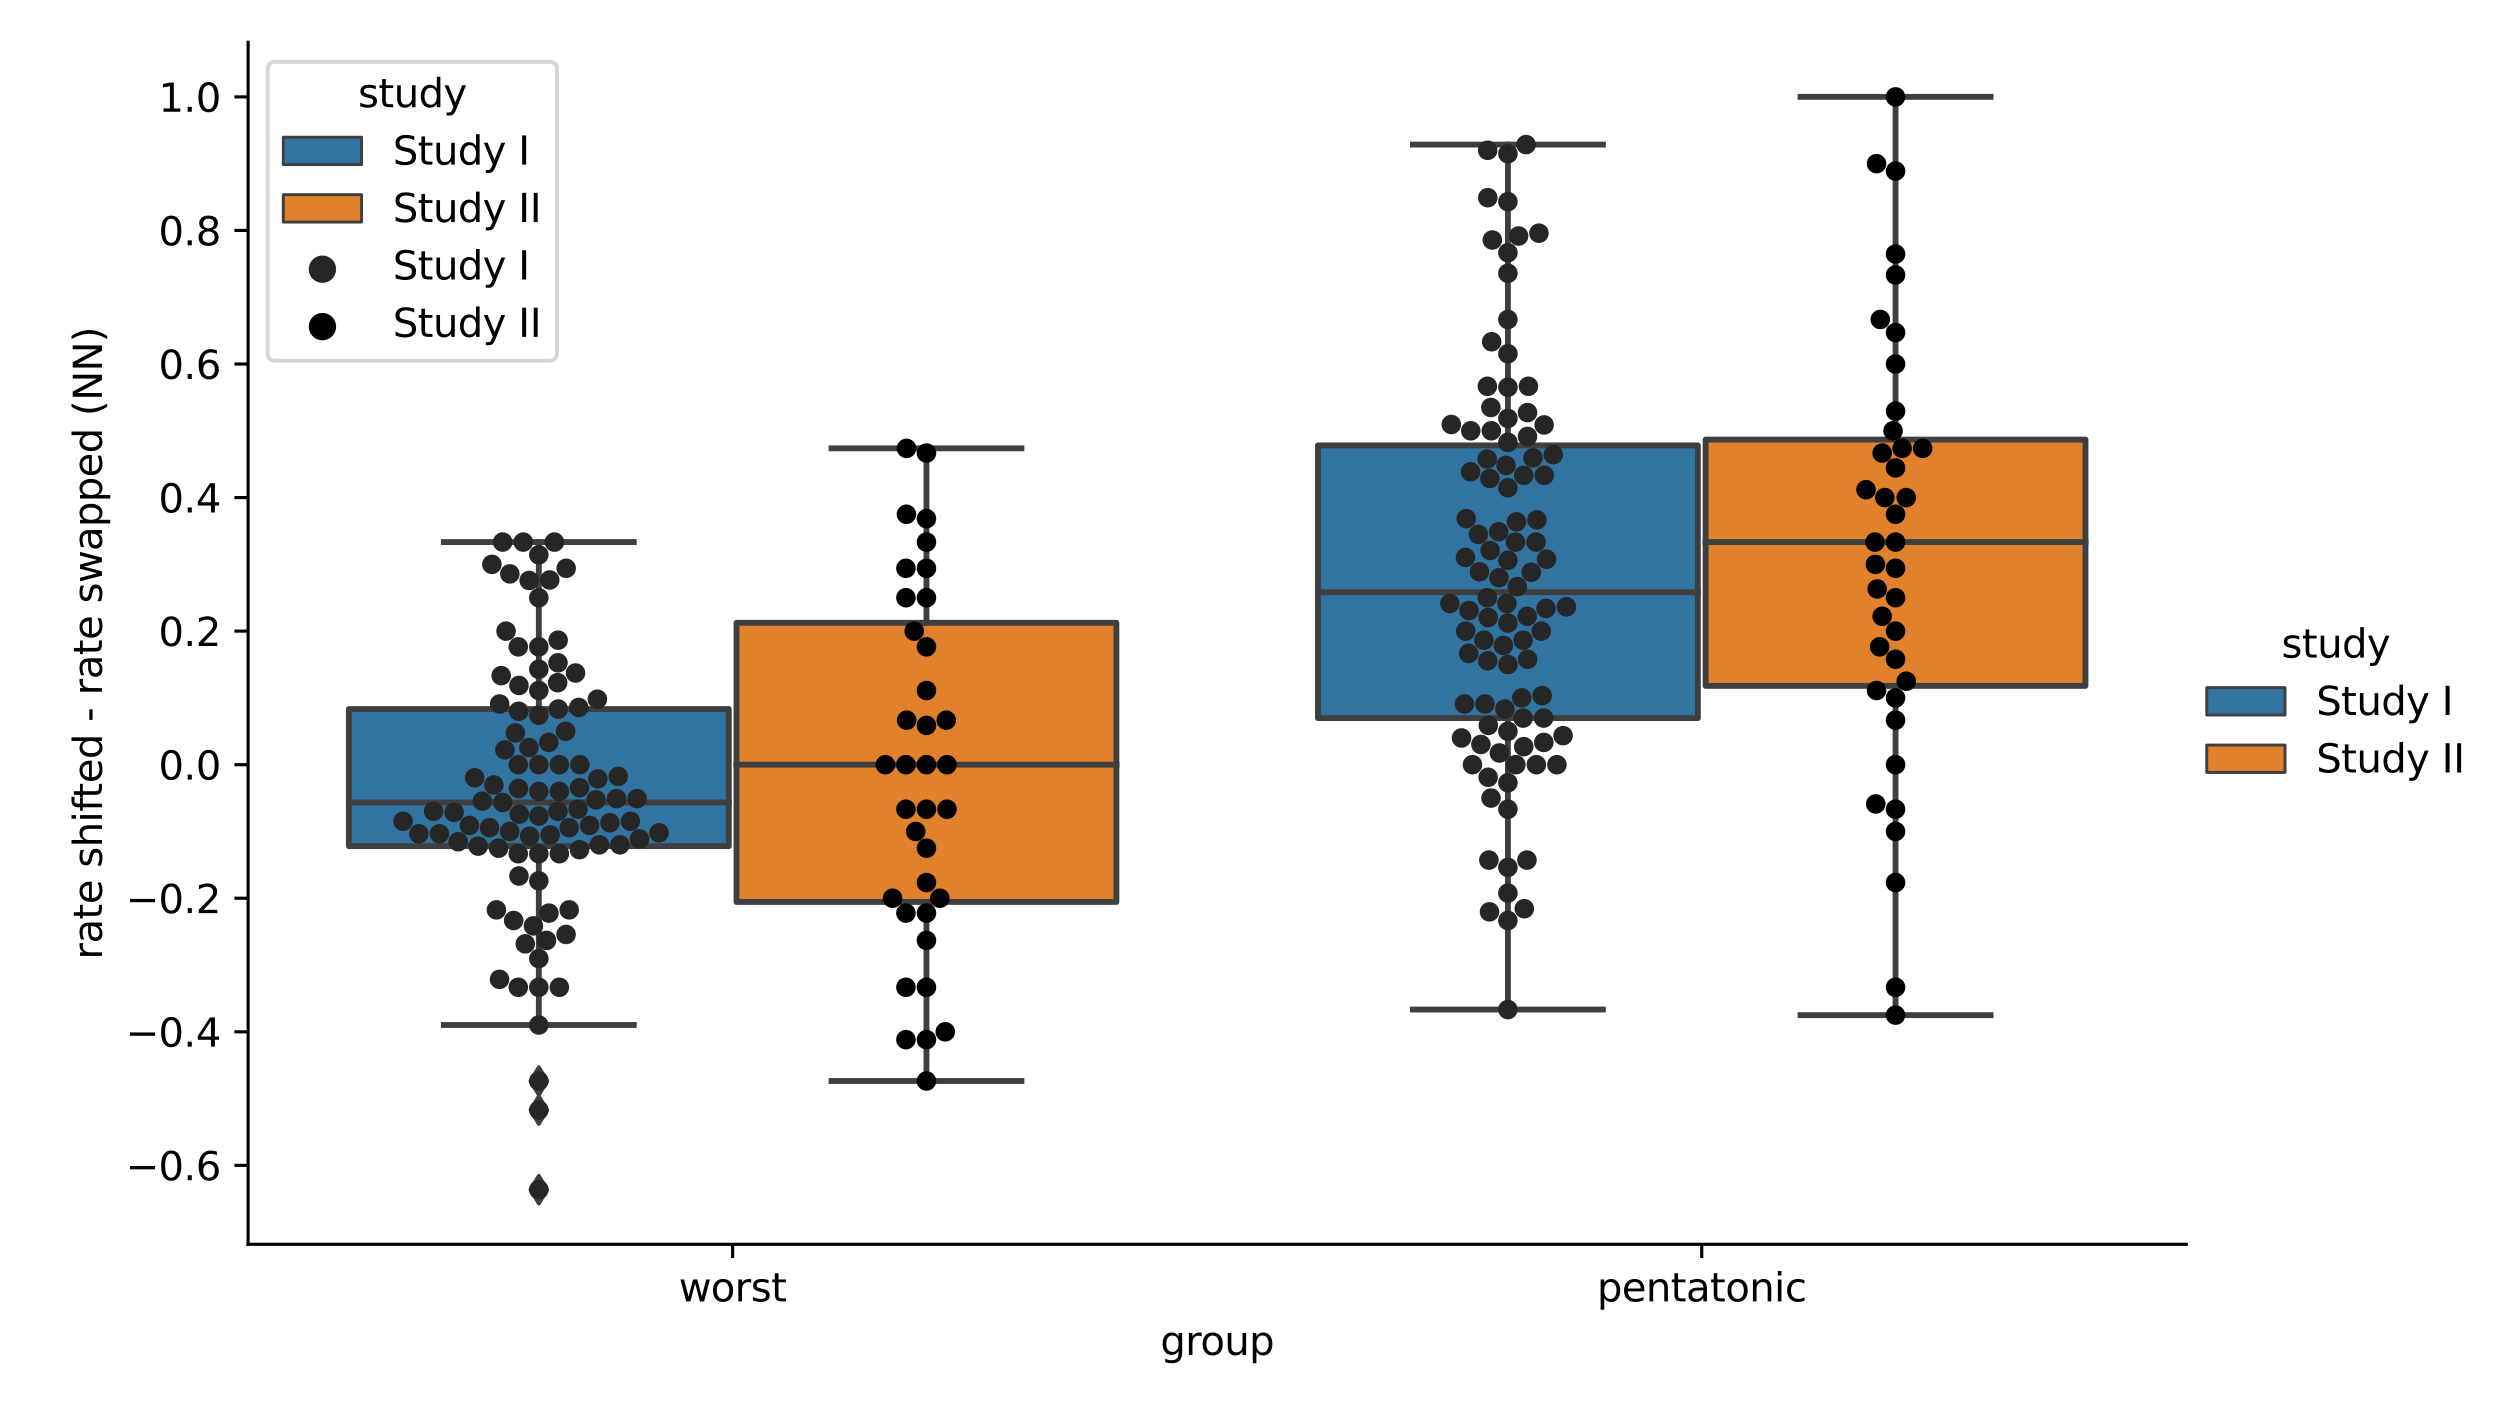 <?xml version="1.0" encoding="utf-8" standalone="no"?>
<!DOCTYPE svg PUBLIC "-//W3C//DTD SVG 1.1//EN"
  "http://www.w3.org/Graphics/SVG/1.1/DTD/svg11.dtd">
<svg xmlns:xlink="http://www.w3.org/1999/xlink" width="639pt" height="360pt" viewBox="0 0 639 360" xmlns="http://www.w3.org/2000/svg" version="1.1">
 <defs>
  <style type="text/css">*{stroke-linejoin: round; stroke-linecap: butt}</style>
 </defs>
 <g id="figure_1">
  <g id="patch_1">
   <path d="M 0 360 
L 639 360 
L 639 0 
L 0 0 
z
" style="fill: #ffffff"/>
  </g>
  <g id="axes_1">
   <g id="patch_2">
    <path d="M 63.414 318.04 
L 558.81 318.04 
L 558.81 10.8 
L 63.414 10.8 
z
" style="fill: #ffffff"/>
   </g>
   <g id="patch_3">
    <path d="M 89.174 216.27 
L 186.272 216.27 
L 186.272 181.23 
L 89.174 181.23 
L 89.174 216.27 
z
" clip-path="url(#p945866943a)" style="fill: #3274a1; stroke: #3f3f3f; stroke-width: 1.5; stroke-linejoin: miter"/>
   </g>
   <g id="patch_4">
    <path d="M 188.254 230.54 
L 285.351 230.54 
L 285.351 159.183 
L 188.254 159.183 
L 188.254 230.54 
z
" clip-path="url(#p945866943a)" style="fill: #e1812c; stroke: #3f3f3f; stroke-width: 1.5; stroke-linejoin: miter"/>
   </g>
   <g id="patch_5">
    <path d="M 336.873 183.546 
L 433.97 183.546 
L 433.97 113.841 
L 336.873 113.841 
L 336.873 183.546 
z
" clip-path="url(#p945866943a)" style="fill: #3274a1; stroke: #3f3f3f; stroke-width: 1.5; stroke-linejoin: miter"/>
   </g>
   <g id="patch_6">
    <path d="M 435.952 175.304 
L 533.049 175.304 
L 533.049 112.356 
L 435.952 112.356 
L 435.952 175.304 
z
" clip-path="url(#p945866943a)" style="fill: #e1812c; stroke: #3f3f3f; stroke-width: 1.5; stroke-linejoin: miter"/>
   </g>
   <g id="patch_7">
    <path d="M 187.263 195.454 
L 187.263 195.454 
L 187.263 195.454 
L 187.263 195.454 
z
" clip-path="url(#p945866943a)" style="fill: #3274a1; stroke: #3f3f3f; stroke-width: 0.75; stroke-linejoin: miter"/>
   </g>
   <g id="patch_8">
    <path d="M 187.263 195.454 
L 187.263 195.454 
L 187.263 195.454 
L 187.263 195.454 
z
" clip-path="url(#p945866943a)" style="fill: #e1812c; stroke: #3f3f3f; stroke-width: 0.75; stroke-linejoin: miter"/>
   </g>
   <g id="PathCollection_1"/>
   <g id="PathCollection_2"/>
   <g id="matplotlib.axis_1">
    <g id="xtick_1">
     <g id="line2d_1">
      <defs>
       <path id="m5961b700a5" d="M 0 0 
L 0 3.5 
" style="stroke: #000000; stroke-width: 0.8"/>
      </defs>
      <g>
       <use xlink:href="#m5961b700a5" x="187.263" y="318.04" style="stroke: #000000; stroke-width: 0.8"/>
      </g>
     </g>
     <g id="text_1">
      <!-- worst -->
      <g transform="translate(173.494 332.638) scale(0.1 -0.1)">
       <defs>
        <path id="DejaVuSans-77" d="M 269 3500 
L 844 3500 
L 1563 769 
L 2278 3500 
L 2956 3500 
L 3675 769 
L 4391 3500 
L 4966 3500 
L 4050 0 
L 3372 0 
L 2619 2869 
L 1863 0 
L 1184 0 
L 269 3500 
z
" transform="scale(0.016)"/>
        <path id="DejaVuSans-6f" d="M 1959 3097 
Q 1497 3097 1228 2736 
Q 959 2375 959 1747 
Q 959 1119 1226 758 
Q 1494 397 1959 397 
Q 2419 397 2687 759 
Q 2956 1122 2956 1747 
Q 2956 2369 2687 2733 
Q 2419 3097 1959 3097 
z
M 1959 3584 
Q 2709 3584 3137 3096 
Q 3566 2609 3566 1747 
Q 3566 888 3137 398 
Q 2709 -91 1959 -91 
Q 1206 -91 779 398 
Q 353 888 353 1747 
Q 353 2609 779 3096 
Q 1206 3584 1959 3584 
z
" transform="scale(0.016)"/>
        <path id="DejaVuSans-72" d="M 2631 2963 
Q 2534 3019 2420 3045 
Q 2306 3072 2169 3072 
Q 1681 3072 1420 2755 
Q 1159 2438 1159 1844 
L 1159 0 
L 581 0 
L 581 3500 
L 1159 3500 
L 1159 2956 
Q 1341 3275 1631 3429 
Q 1922 3584 2338 3584 
Q 2397 3584 2469 3576 
Q 2541 3569 2628 3553 
L 2631 2963 
z
" transform="scale(0.016)"/>
        <path id="DejaVuSans-73" d="M 2834 3397 
L 2834 2853 
Q 2591 2978 2328 3040 
Q 2066 3103 1784 3103 
Q 1356 3103 1142 2972 
Q 928 2841 928 2578 
Q 928 2378 1081 2264 
Q 1234 2150 1697 2047 
L 1894 2003 
Q 2506 1872 2764 1633 
Q 3022 1394 3022 966 
Q 3022 478 2636 193 
Q 2250 -91 1575 -91 
Q 1294 -91 989 -36 
Q 684 19 347 128 
L 347 722 
Q 666 556 975 473 
Q 1284 391 1588 391 
Q 1994 391 2212 530 
Q 2431 669 2431 922 
Q 2431 1156 2273 1281 
Q 2116 1406 1581 1522 
L 1381 1569 
Q 847 1681 609 1914 
Q 372 2147 372 2553 
Q 372 3047 722 3315 
Q 1072 3584 1716 3584 
Q 2034 3584 2315 3537 
Q 2597 3491 2834 3397 
z
" transform="scale(0.016)"/>
        <path id="DejaVuSans-74" d="M 1172 4494 
L 1172 3500 
L 2356 3500 
L 2356 3053 
L 1172 3053 
L 1172 1153 
Q 1172 725 1289 603 
Q 1406 481 1766 481 
L 2356 481 
L 2356 0 
L 1766 0 
Q 1100 0 847 248 
Q 594 497 594 1153 
L 594 3053 
L 172 3053 
L 172 3500 
L 594 3500 
L 594 4494 
L 1172 4494 
z
" transform="scale(0.016)"/>
       </defs>
       <use xlink:href="#DejaVuSans-77"/>
       <use xlink:href="#DejaVuSans-6f" x="81.787"/>
       <use xlink:href="#DejaVuSans-72" x="142.969"/>
       <use xlink:href="#DejaVuSans-73" x="184.082"/>
       <use xlink:href="#DejaVuSans-74" x="236.182"/>
      </g>
     </g>
    </g>
    <g id="xtick_2">
     <g id="line2d_2">
      <g>
       <use xlink:href="#m5961b700a5" x="434.961" y="318.04" style="stroke: #000000; stroke-width: 0.8"/>
      </g>
     </g>
     <g id="text_2">
      <!-- pentatonic -->
      <g transform="translate(408.191 332.638) scale(0.1 -0.1)">
       <defs>
        <path id="DejaVuSans-70" d="M 1159 525 
L 1159 -1331 
L 581 -1331 
L 581 3500 
L 1159 3500 
L 1159 2969 
Q 1341 3281 1617 3432 
Q 1894 3584 2278 3584 
Q 2916 3584 3314 3078 
Q 3713 2572 3713 1747 
Q 3713 922 3314 415 
Q 2916 -91 2278 -91 
Q 1894 -91 1617 61 
Q 1341 213 1159 525 
z
M 3116 1747 
Q 3116 2381 2855 2742 
Q 2594 3103 2138 3103 
Q 1681 3103 1420 2742 
Q 1159 2381 1159 1747 
Q 1159 1113 1420 752 
Q 1681 391 2138 391 
Q 2594 391 2855 752 
Q 3116 1113 3116 1747 
z
" transform="scale(0.016)"/>
        <path id="DejaVuSans-65" d="M 3597 1894 
L 3597 1613 
L 953 1613 
Q 991 1019 1311 708 
Q 1631 397 2203 397 
Q 2534 397 2845 478 
Q 3156 559 3463 722 
L 3463 178 
Q 3153 47 2828 -22 
Q 2503 -91 2169 -91 
Q 1331 -91 842 396 
Q 353 884 353 1716 
Q 353 2575 817 3079 
Q 1281 3584 2069 3584 
Q 2775 3584 3186 3129 
Q 3597 2675 3597 1894 
z
M 3022 2063 
Q 3016 2534 2758 2815 
Q 2500 3097 2075 3097 
Q 1594 3097 1305 2825 
Q 1016 2553 972 2059 
L 3022 2063 
z
" transform="scale(0.016)"/>
        <path id="DejaVuSans-6e" d="M 3513 2113 
L 3513 0 
L 2938 0 
L 2938 2094 
Q 2938 2591 2744 2837 
Q 2550 3084 2163 3084 
Q 1697 3084 1428 2787 
Q 1159 2491 1159 1978 
L 1159 0 
L 581 0 
L 581 3500 
L 1159 3500 
L 1159 2956 
Q 1366 3272 1645 3428 
Q 1925 3584 2291 3584 
Q 2894 3584 3203 3211 
Q 3513 2838 3513 2113 
z
" transform="scale(0.016)"/>
        <path id="DejaVuSans-61" d="M 2194 1759 
Q 1497 1759 1228 1600 
Q 959 1441 959 1056 
Q 959 750 1161 570 
Q 1363 391 1709 391 
Q 2188 391 2477 730 
Q 2766 1069 2766 1631 
L 2766 1759 
L 2194 1759 
z
M 3341 1997 
L 3341 0 
L 2766 0 
L 2766 531 
Q 2569 213 2275 61 
Q 1981 -91 1556 -91 
Q 1019 -91 701 211 
Q 384 513 384 1019 
Q 384 1609 779 1909 
Q 1175 2209 1959 2209 
L 2766 2209 
L 2766 2266 
Q 2766 2663 2505 2880 
Q 2244 3097 1772 3097 
Q 1472 3097 1187 3025 
Q 903 2953 641 2809 
L 641 3341 
Q 956 3463 1253 3523 
Q 1550 3584 1831 3584 
Q 2591 3584 2966 3190 
Q 3341 2797 3341 1997 
z
" transform="scale(0.016)"/>
        <path id="DejaVuSans-69" d="M 603 3500 
L 1178 3500 
L 1178 0 
L 603 0 
L 603 3500 
z
M 603 4863 
L 1178 4863 
L 1178 4134 
L 603 4134 
L 603 4863 
z
" transform="scale(0.016)"/>
        <path id="DejaVuSans-63" d="M 3122 3366 
L 3122 2828 
Q 2878 2963 2633 3030 
Q 2388 3097 2138 3097 
Q 1578 3097 1268 2742 
Q 959 2388 959 1747 
Q 959 1106 1268 751 
Q 1578 397 2138 397 
Q 2388 397 2633 464 
Q 2878 531 3122 666 
L 3122 134 
Q 2881 22 2623 -34 
Q 2366 -91 2075 -91 
Q 1284 -91 818 406 
Q 353 903 353 1747 
Q 353 2603 823 3093 
Q 1294 3584 2113 3584 
Q 2378 3584 2631 3529 
Q 2884 3475 3122 3366 
z
" transform="scale(0.016)"/>
       </defs>
       <use xlink:href="#DejaVuSans-70"/>
       <use xlink:href="#DejaVuSans-65" x="63.477"/>
       <use xlink:href="#DejaVuSans-6e" x="125"/>
       <use xlink:href="#DejaVuSans-74" x="188.379"/>
       <use xlink:href="#DejaVuSans-61" x="227.588"/>
       <use xlink:href="#DejaVuSans-74" x="288.867"/>
       <use xlink:href="#DejaVuSans-6f" x="328.076"/>
       <use xlink:href="#DejaVuSans-6e" x="389.258"/>
       <use xlink:href="#DejaVuSans-69" x="452.637"/>
       <use xlink:href="#DejaVuSans-63" x="480.42"/>
      </g>
     </g>
    </g>
    <g id="text_3">
     <!-- group -->
     <g transform="translate(296.592 346.317) scale(0.1 -0.1)">
      <defs>
       <path id="DejaVuSans-67" d="M 2906 1791 
Q 2906 2416 2648 2759 
Q 2391 3103 1925 3103 
Q 1463 3103 1205 2759 
Q 947 2416 947 1791 
Q 947 1169 1205 825 
Q 1463 481 1925 481 
Q 2391 481 2648 825 
Q 2906 1169 2906 1791 
z
M 3481 434 
Q 3481 -459 3084 -895 
Q 2688 -1331 1869 -1331 
Q 1566 -1331 1297 -1286 
Q 1028 -1241 775 -1147 
L 775 -588 
Q 1028 -725 1275 -790 
Q 1522 -856 1778 -856 
Q 2344 -856 2625 -561 
Q 2906 -266 2906 331 
L 2906 616 
Q 2728 306 2450 153 
Q 2172 0 1784 0 
Q 1141 0 747 490 
Q 353 981 353 1791 
Q 353 2603 747 3093 
Q 1141 3584 1784 3584 
Q 2172 3584 2450 3431 
Q 2728 3278 2906 2969 
L 2906 3500 
L 3481 3500 
L 3481 434 
z
" transform="scale(0.016)"/>
       <path id="DejaVuSans-75" d="M 544 1381 
L 544 3500 
L 1119 3500 
L 1119 1403 
Q 1119 906 1312 657 
Q 1506 409 1894 409 
Q 2359 409 2629 706 
Q 2900 1003 2900 1516 
L 2900 3500 
L 3475 3500 
L 3475 0 
L 2900 0 
L 2900 538 
Q 2691 219 2414 64 
Q 2138 -91 1772 -91 
Q 1169 -91 856 284 
Q 544 659 544 1381 
z
M 1991 3584 
L 1991 3584 
z
" transform="scale(0.016)"/>
      </defs>
      <use xlink:href="#DejaVuSans-67"/>
      <use xlink:href="#DejaVuSans-72" x="63.477"/>
      <use xlink:href="#DejaVuSans-6f" x="102.34"/>
      <use xlink:href="#DejaVuSans-75" x="163.521"/>
      <use xlink:href="#DejaVuSans-70" x="226.9"/>
     </g>
    </g>
   </g>
   <g id="matplotlib.axis_2">
    <g id="ytick_1">
     <g id="line2d_3">
      <defs>
       <path id="m11ab06bd02" d="M 0 0 
L -3.5 0 
" style="stroke: #000000; stroke-width: 0.8"/>
      </defs>
      <g>
       <use xlink:href="#m11ab06bd02" x="63.414" y="297.868" style="stroke: #000000; stroke-width: 0.8"/>
      </g>
     </g>
     <g id="text_4">
      <!-- −0.6 -->
      <g transform="translate(32.131 301.667) scale(0.1 -0.1)">
       <defs>
        <path id="DejaVuSans-2212" d="M 678 2272 
L 4684 2272 
L 4684 1741 
L 678 1741 
L 678 2272 
z
" transform="scale(0.016)"/>
        <path id="DejaVuSans-30" d="M 2034 4250 
Q 1547 4250 1301 3770 
Q 1056 3291 1056 2328 
Q 1056 1369 1301 889 
Q 1547 409 2034 409 
Q 2525 409 2770 889 
Q 3016 1369 3016 2328 
Q 3016 3291 2770 3770 
Q 2525 4250 2034 4250 
z
M 2034 4750 
Q 2819 4750 3233 4129 
Q 3647 3509 3647 2328 
Q 3647 1150 3233 529 
Q 2819 -91 2034 -91 
Q 1250 -91 836 529 
Q 422 1150 422 2328 
Q 422 3509 836 4129 
Q 1250 4750 2034 4750 
z
" transform="scale(0.016)"/>
        <path id="DejaVuSans-2e" d="M 684 794 
L 1344 794 
L 1344 0 
L 684 0 
L 684 794 
z
" transform="scale(0.016)"/>
        <path id="DejaVuSans-36" d="M 2113 2584 
Q 1688 2584 1439 2293 
Q 1191 2003 1191 1497 
Q 1191 994 1439 701 
Q 1688 409 2113 409 
Q 2538 409 2786 701 
Q 3034 994 3034 1497 
Q 3034 2003 2786 2293 
Q 2538 2584 2113 2584 
z
M 3366 4563 
L 3366 3988 
Q 3128 4100 2886 4159 
Q 2644 4219 2406 4219 
Q 1781 4219 1451 3797 
Q 1122 3375 1075 2522 
Q 1259 2794 1537 2939 
Q 1816 3084 2150 3084 
Q 2853 3084 3261 2657 
Q 3669 2231 3669 1497 
Q 3669 778 3244 343 
Q 2819 -91 2113 -91 
Q 1303 -91 875 529 
Q 447 1150 447 2328 
Q 447 3434 972 4092 
Q 1497 4750 2381 4750 
Q 2619 4750 2861 4703 
Q 3103 4656 3366 4563 
z
" transform="scale(0.016)"/>
       </defs>
       <use xlink:href="#DejaVuSans-2212"/>
       <use xlink:href="#DejaVuSans-30" x="83.789"/>
       <use xlink:href="#DejaVuSans-2e" x="147.412"/>
       <use xlink:href="#DejaVuSans-36" x="179.199"/>
      </g>
     </g>
    </g>
    <g id="ytick_2">
     <g id="line2d_4">
      <g>
       <use xlink:href="#m11ab06bd02" x="63.414" y="263.73" style="stroke: #000000; stroke-width: 0.8"/>
      </g>
     </g>
     <g id="text_5">
      <!-- −0.4 -->
      <g transform="translate(32.131 267.529) scale(0.1 -0.1)">
       <defs>
        <path id="DejaVuSans-34" d="M 2419 4116 
L 825 1625 
L 2419 1625 
L 2419 4116 
z
M 2253 4666 
L 3047 4666 
L 3047 1625 
L 3713 1625 
L 3713 1100 
L 3047 1100 
L 3047 0 
L 2419 0 
L 2419 1100 
L 313 1100 
L 313 1709 
L 2253 4666 
z
" transform="scale(0.016)"/>
       </defs>
       <use xlink:href="#DejaVuSans-2212"/>
       <use xlink:href="#DejaVuSans-30" x="83.789"/>
       <use xlink:href="#DejaVuSans-2e" x="147.412"/>
       <use xlink:href="#DejaVuSans-34" x="179.199"/>
      </g>
     </g>
    </g>
    <g id="ytick_3">
     <g id="line2d_5">
      <g>
       <use xlink:href="#m11ab06bd02" x="63.414" y="229.592" style="stroke: #000000; stroke-width: 0.8"/>
      </g>
     </g>
     <g id="text_6">
      <!-- −0.2 -->
      <g transform="translate(32.131 233.391) scale(0.1 -0.1)">
       <defs>
        <path id="DejaVuSans-32" d="M 1228 531 
L 3431 531 
L 3431 0 
L 469 0 
L 469 531 
Q 828 903 1448 1529 
Q 2069 2156 2228 2338 
Q 2531 2678 2651 2914 
Q 2772 3150 2772 3378 
Q 2772 3750 2511 3984 
Q 2250 4219 1831 4219 
Q 1534 4219 1204 4116 
Q 875 4013 500 3803 
L 500 4441 
Q 881 4594 1212 4672 
Q 1544 4750 1819 4750 
Q 2544 4750 2975 4387 
Q 3406 4025 3406 3419 
Q 3406 3131 3298 2873 
Q 3191 2616 2906 2266 
Q 2828 2175 2409 1742 
Q 1991 1309 1228 531 
z
" transform="scale(0.016)"/>
       </defs>
       <use xlink:href="#DejaVuSans-2212"/>
       <use xlink:href="#DejaVuSans-30" x="83.789"/>
       <use xlink:href="#DejaVuSans-2e" x="147.412"/>
       <use xlink:href="#DejaVuSans-32" x="179.199"/>
      </g>
     </g>
    </g>
    <g id="ytick_4">
     <g id="line2d_6">
      <g>
       <use xlink:href="#m11ab06bd02" x="63.414" y="195.454" style="stroke: #000000; stroke-width: 0.8"/>
      </g>
     </g>
     <g id="text_7">
      <!-- 0.0 -->
      <g transform="translate(40.511 199.254) scale(0.1 -0.1)">
       <use xlink:href="#DejaVuSans-30"/>
       <use xlink:href="#DejaVuSans-2e" x="63.623"/>
       <use xlink:href="#DejaVuSans-30" x="95.41"/>
      </g>
     </g>
    </g>
    <g id="ytick_5">
     <g id="line2d_7">
      <g>
       <use xlink:href="#m11ab06bd02" x="63.414" y="161.317" style="stroke: #000000; stroke-width: 0.8"/>
      </g>
     </g>
     <g id="text_8">
      <!-- 0.2 -->
      <g transform="translate(40.511 165.116) scale(0.1 -0.1)">
       <use xlink:href="#DejaVuSans-30"/>
       <use xlink:href="#DejaVuSans-2e" x="63.623"/>
       <use xlink:href="#DejaVuSans-32" x="95.41"/>
      </g>
     </g>
    </g>
    <g id="ytick_6">
     <g id="line2d_8">
      <g>
       <use xlink:href="#m11ab06bd02" x="63.414" y="127.179" style="stroke: #000000; stroke-width: 0.8"/>
      </g>
     </g>
     <g id="text_9">
      <!-- 0.4 -->
      <g transform="translate(40.511 130.978) scale(0.1 -0.1)">
       <use xlink:href="#DejaVuSans-30"/>
       <use xlink:href="#DejaVuSans-2e" x="63.623"/>
       <use xlink:href="#DejaVuSans-34" x="95.41"/>
      </g>
     </g>
    </g>
    <g id="ytick_7">
     <g id="line2d_9">
      <g>
       <use xlink:href="#m11ab06bd02" x="63.414" y="93.041" style="stroke: #000000; stroke-width: 0.8"/>
      </g>
     </g>
     <g id="text_10">
      <!-- 0.6 -->
      <g transform="translate(40.511 96.84) scale(0.1 -0.1)">
       <use xlink:href="#DejaVuSans-30"/>
       <use xlink:href="#DejaVuSans-2e" x="63.623"/>
       <use xlink:href="#DejaVuSans-36" x="95.41"/>
      </g>
     </g>
    </g>
    <g id="ytick_8">
     <g id="line2d_10">
      <g>
       <use xlink:href="#m11ab06bd02" x="63.414" y="58.903" style="stroke: #000000; stroke-width: 0.8"/>
      </g>
     </g>
     <g id="text_11">
      <!-- 0.8 -->
      <g transform="translate(40.511 62.702) scale(0.1 -0.1)">
       <defs>
        <path id="DejaVuSans-38" d="M 2034 2216 
Q 1584 2216 1326 1975 
Q 1069 1734 1069 1313 
Q 1069 891 1326 650 
Q 1584 409 2034 409 
Q 2484 409 2743 651 
Q 3003 894 3003 1313 
Q 3003 1734 2745 1975 
Q 2488 2216 2034 2216 
z
M 1403 2484 
Q 997 2584 770 2862 
Q 544 3141 544 3541 
Q 544 4100 942 4425 
Q 1341 4750 2034 4750 
Q 2731 4750 3128 4425 
Q 3525 4100 3525 3541 
Q 3525 3141 3298 2862 
Q 3072 2584 2669 2484 
Q 3125 2378 3379 2068 
Q 3634 1759 3634 1313 
Q 3634 634 3220 271 
Q 2806 -91 2034 -91 
Q 1263 -91 848 271 
Q 434 634 434 1313 
Q 434 1759 690 2068 
Q 947 2378 1403 2484 
z
M 1172 3481 
Q 1172 3119 1398 2916 
Q 1625 2713 2034 2713 
Q 2441 2713 2670 2916 
Q 2900 3119 2900 3481 
Q 2900 3844 2670 4047 
Q 2441 4250 2034 4250 
Q 1625 4250 1398 4047 
Q 1172 3844 1172 3481 
z
" transform="scale(0.016)"/>
       </defs>
       <use xlink:href="#DejaVuSans-30"/>
       <use xlink:href="#DejaVuSans-2e" x="63.623"/>
       <use xlink:href="#DejaVuSans-38" x="95.41"/>
      </g>
     </g>
    </g>
    <g id="ytick_9">
     <g id="line2d_11">
      <g>
       <use xlink:href="#m11ab06bd02" x="63.414" y="24.765" style="stroke: #000000; stroke-width: 0.8"/>
      </g>
     </g>
     <g id="text_12">
      <!-- 1.0 -->
      <g transform="translate(40.511 28.565) scale(0.1 -0.1)">
       <defs>
        <path id="DejaVuSans-31" d="M 794 531 
L 1825 531 
L 1825 4091 
L 703 3866 
L 703 4441 
L 1819 4666 
L 2450 4666 
L 2450 531 
L 3481 531 
L 3481 0 
L 794 0 
L 794 531 
z
" transform="scale(0.016)"/>
       </defs>
       <use xlink:href="#DejaVuSans-31"/>
       <use xlink:href="#DejaVuSans-2e" x="63.623"/>
       <use xlink:href="#DejaVuSans-30" x="95.41"/>
      </g>
     </g>
    </g>
    <g id="text_13">
     <!-- rate shifted - rate swapped (NN) -->
     <g transform="translate(26.051 245.268) rotate(-90) scale(0.1 -0.1)">
      <defs>
       <path id="DejaVuSans-20" transform="scale(0.016)"/>
       <path id="DejaVuSans-68" d="M 3513 2113 
L 3513 0 
L 2938 0 
L 2938 2094 
Q 2938 2591 2744 2837 
Q 2550 3084 2163 3084 
Q 1697 3084 1428 2787 
Q 1159 2491 1159 1978 
L 1159 0 
L 581 0 
L 581 4863 
L 1159 4863 
L 1159 2956 
Q 1366 3272 1645 3428 
Q 1925 3584 2291 3584 
Q 2894 3584 3203 3211 
Q 3513 2838 3513 2113 
z
" transform="scale(0.016)"/>
       <path id="DejaVuSans-66" d="M 2375 4863 
L 2375 4384 
L 1825 4384 
Q 1516 4384 1395 4259 
Q 1275 4134 1275 3809 
L 1275 3500 
L 2222 3500 
L 2222 3053 
L 1275 3053 
L 1275 0 
L 697 0 
L 697 3053 
L 147 3053 
L 147 3500 
L 697 3500 
L 697 3744 
Q 697 4328 969 4595 
Q 1241 4863 1831 4863 
L 2375 4863 
z
" transform="scale(0.016)"/>
       <path id="DejaVuSans-64" d="M 2906 2969 
L 2906 4863 
L 3481 4863 
L 3481 0 
L 2906 0 
L 2906 525 
Q 2725 213 2448 61 
Q 2172 -91 1784 -91 
Q 1150 -91 751 415 
Q 353 922 353 1747 
Q 353 2572 751 3078 
Q 1150 3584 1784 3584 
Q 2172 3584 2448 3432 
Q 2725 3281 2906 2969 
z
M 947 1747 
Q 947 1113 1208 752 
Q 1469 391 1925 391 
Q 2381 391 2643 752 
Q 2906 1113 2906 1747 
Q 2906 2381 2643 2742 
Q 2381 3103 1925 3103 
Q 1469 3103 1208 2742 
Q 947 2381 947 1747 
z
" transform="scale(0.016)"/>
       <path id="DejaVuSans-2d" d="M 313 2009 
L 1997 2009 
L 1997 1497 
L 313 1497 
L 313 2009 
z
" transform="scale(0.016)"/>
       <path id="DejaVuSans-28" d="M 1984 4856 
Q 1566 4138 1362 3434 
Q 1159 2731 1159 2009 
Q 1159 1288 1364 580 
Q 1569 -128 1984 -844 
L 1484 -844 
Q 1016 -109 783 600 
Q 550 1309 550 2009 
Q 550 2706 781 3412 
Q 1013 4119 1484 4856 
L 1984 4856 
z
" transform="scale(0.016)"/>
       <path id="DejaVuSans-4e" d="M 628 4666 
L 1478 4666 
L 3547 763 
L 3547 4666 
L 4159 4666 
L 4159 0 
L 3309 0 
L 1241 3903 
L 1241 0 
L 628 0 
L 628 4666 
z
" transform="scale(0.016)"/>
       <path id="DejaVuSans-29" d="M 513 4856 
L 1013 4856 
Q 1481 4119 1714 3412 
Q 1947 2706 1947 2009 
Q 1947 1309 1714 600 
Q 1481 -109 1013 -844 
L 513 -844 
Q 928 -128 1133 580 
Q 1338 1288 1338 2009 
Q 1338 2731 1133 3434 
Q 928 4138 513 4856 
z
" transform="scale(0.016)"/>
      </defs>
      <use xlink:href="#DejaVuSans-72"/>
      <use xlink:href="#DejaVuSans-61" x="41.113"/>
      <use xlink:href="#DejaVuSans-74" x="102.393"/>
      <use xlink:href="#DejaVuSans-65" x="141.602"/>
      <use xlink:href="#DejaVuSans-20" x="203.125"/>
      <use xlink:href="#DejaVuSans-73" x="234.912"/>
      <use xlink:href="#DejaVuSans-68" x="287.012"/>
      <use xlink:href="#DejaVuSans-69" x="350.391"/>
      <use xlink:href="#DejaVuSans-66" x="378.174"/>
      <use xlink:href="#DejaVuSans-74" x="411.629"/>
      <use xlink:href="#DejaVuSans-65" x="450.838"/>
      <use xlink:href="#DejaVuSans-64" x="512.361"/>
      <use xlink:href="#DejaVuSans-20" x="575.838"/>
      <use xlink:href="#DejaVuSans-2d" x="607.625"/>
      <use xlink:href="#DejaVuSans-20" x="643.709"/>
      <use xlink:href="#DejaVuSans-72" x="675.496"/>
      <use xlink:href="#DejaVuSans-61" x="716.609"/>
      <use xlink:href="#DejaVuSans-74" x="777.889"/>
      <use xlink:href="#DejaVuSans-65" x="817.098"/>
      <use xlink:href="#DejaVuSans-20" x="878.621"/>
      <use xlink:href="#DejaVuSans-73" x="910.408"/>
      <use xlink:href="#DejaVuSans-77" x="962.508"/>
      <use xlink:href="#DejaVuSans-61" x="1044.295"/>
      <use xlink:href="#DejaVuSans-70" x="1105.574"/>
      <use xlink:href="#DejaVuSans-70" x="1169.051"/>
      <use xlink:href="#DejaVuSans-65" x="1232.527"/>
      <use xlink:href="#DejaVuSans-64" x="1294.051"/>
      <use xlink:href="#DejaVuSans-20" x="1357.527"/>
      <use xlink:href="#DejaVuSans-28" x="1389.314"/>
      <use xlink:href="#DejaVuSans-4e" x="1428.328"/>
      <use xlink:href="#DejaVuSans-4e" x="1503.133"/>
      <use xlink:href="#DejaVuSans-29" x="1577.938"/>
     </g>
    </g>
   </g>
   <g id="line2d_12">
    <path d="M 137.723 216.27 
L 137.723 261.994 
" clip-path="url(#p945866943a)" style="fill: none; stroke: #3f3f3f; stroke-width: 1.5; stroke-linecap: square"/>
   </g>
   <g id="line2d_13">
    <path d="M 137.723 181.23 
L 137.723 138.558 
" clip-path="url(#p945866943a)" style="fill: none; stroke: #3f3f3f; stroke-width: 1.5; stroke-linecap: square"/>
   </g>
   <g id="line2d_14">
    <path d="M 113.449 261.994 
L 161.998 261.994 
" clip-path="url(#p945866943a)" style="fill: none; stroke: #3f3f3f; stroke-width: 1.5; stroke-linecap: square"/>
   </g>
   <g id="line2d_15">
    <path d="M 113.449 138.558 
L 161.998 138.558 
" clip-path="url(#p945866943a)" style="fill: none; stroke: #3f3f3f; stroke-width: 1.5; stroke-linecap: square"/>
   </g>
   <g id="line2d_16">
    <defs>
     <path id="m1fbecc5d8e" d="M -0 3.536 
L 2.121 0 
L -0 -3.536 
L -2.121 -0 
z
" style="stroke: #3f3f3f; stroke-linejoin: miter"/>
    </defs>
    <g clip-path="url(#p945866943a)">
     <use xlink:href="#m1fbecc5d8e" x="137.723" y="283.742" style="fill: #3f3f3f; stroke: #3f3f3f; stroke-linejoin: miter"/>
     <use xlink:href="#m1fbecc5d8e" x="137.723" y="304.075" style="fill: #3f3f3f; stroke: #3f3f3f; stroke-linejoin: miter"/>
     <use xlink:href="#m1fbecc5d8e" x="137.723" y="276.307" style="fill: #3f3f3f; stroke: #3f3f3f; stroke-linejoin: miter"/>
    </g>
   </g>
   <g id="line2d_17">
    <path d="M 236.803 230.54 
L 236.803 276.307 
" clip-path="url(#p945866943a)" style="fill: none; stroke: #3f3f3f; stroke-width: 1.5; stroke-linecap: square"/>
   </g>
   <g id="line2d_18">
    <path d="M 236.803 159.183 
L 236.803 114.602 
" clip-path="url(#p945866943a)" style="fill: none; stroke: #3f3f3f; stroke-width: 1.5; stroke-linecap: square"/>
   </g>
   <g id="line2d_19">
    <path d="M 212.528 276.307 
L 261.077 276.307 
" clip-path="url(#p945866943a)" style="fill: none; stroke: #3f3f3f; stroke-width: 1.5; stroke-linecap: square"/>
   </g>
   <g id="line2d_20">
    <path d="M 212.528 114.602 
L 261.077 114.602 
" clip-path="url(#p945866943a)" style="fill: none; stroke: #3f3f3f; stroke-width: 1.5; stroke-linecap: square"/>
   </g>
   <g id="line2d_21"/>
   <g id="line2d_22">
    <path d="M 385.421 183.546 
L 385.421 258.04 
" clip-path="url(#p945866943a)" style="fill: none; stroke: #3f3f3f; stroke-width: 1.5; stroke-linecap: square"/>
   </g>
   <g id="line2d_23">
    <path d="M 385.421 113.841 
L 385.421 36.958 
" clip-path="url(#p945866943a)" style="fill: none; stroke: #3f3f3f; stroke-width: 1.5; stroke-linecap: square"/>
   </g>
   <g id="line2d_24">
    <path d="M 361.147 258.04 
L 409.696 258.04 
" clip-path="url(#p945866943a)" style="fill: none; stroke: #3f3f3f; stroke-width: 1.5; stroke-linecap: square"/>
   </g>
   <g id="line2d_25">
    <path d="M 361.147 36.958 
L 409.696 36.958 
" clip-path="url(#p945866943a)" style="fill: none; stroke: #3f3f3f; stroke-width: 1.5; stroke-linecap: square"/>
   </g>
   <g id="line2d_26"/>
   <g id="line2d_27">
    <path d="M 484.501 175.304 
L 484.501 259.463 
" clip-path="url(#p945866943a)" style="fill: none; stroke: #3f3f3f; stroke-width: 1.5; stroke-linecap: square"/>
   </g>
   <g id="line2d_28">
    <path d="M 484.501 112.356 
L 484.501 24.765 
" clip-path="url(#p945866943a)" style="fill: none; stroke: #3f3f3f; stroke-width: 1.5; stroke-linecap: square"/>
   </g>
   <g id="line2d_29">
    <path d="M 460.226 259.463 
L 508.775 259.463 
" clip-path="url(#p945866943a)" style="fill: none; stroke: #3f3f3f; stroke-width: 1.5; stroke-linecap: square"/>
   </g>
   <g id="line2d_30">
    <path d="M 460.226 24.765 
L 508.775 24.765 
" clip-path="url(#p945866943a)" style="fill: none; stroke: #3f3f3f; stroke-width: 1.5; stroke-linecap: square"/>
   </g>
   <g id="line2d_31"/>
   <g id="line2d_32">
    <path d="M 89.174 205.116 
L 186.272 205.116 
" clip-path="url(#p945866943a)" style="fill: none; stroke: #3f3f3f; stroke-width: 1.5; stroke-linecap: square"/>
   </g>
   <g id="line2d_33">
    <path d="M 188.254 195.454 
L 285.351 195.454 
" clip-path="url(#p945866943a)" style="fill: none; stroke: #3f3f3f; stroke-width: 1.5; stroke-linecap: square"/>
   </g>
   <g id="line2d_34">
    <path d="M 336.873 151.36 
L 433.97 151.36 
" clip-path="url(#p945866943a)" style="fill: none; stroke: #3f3f3f; stroke-width: 1.5; stroke-linecap: square"/>
   </g>
   <g id="line2d_35">
    <path d="M 435.952 138.558 
L 533.049 138.558 
" clip-path="url(#p945866943a)" style="fill: none; stroke: #3f3f3f; stroke-width: 1.5; stroke-linecap: square"/>
   </g>
   <g id="patch_9">
    <path d="M 63.414 318.04 
L 63.414 10.8 
" style="fill: none; stroke: #000000; stroke-width: 0.8; stroke-linejoin: miter; stroke-linecap: square"/>
   </g>
   <g id="patch_10">
    <path d="M 63.414 318.04 
L 558.81 318.04 
" style="fill: none; stroke: #000000; stroke-width: 0.8; stroke-linejoin: miter; stroke-linecap: square"/>
   </g>
   <g id="PathCollection_3">
    <defs>
     <path id="C0_0_c6dd26668a" d="M 0 2.5 
C 0.663 2.5 1.299 2.237 1.768 1.768 
C 2.237 1.299 2.5 0.663 2.5 -0 
C 2.5 -0.663 2.237 -1.299 1.768 -1.768 
C 1.299 -2.237 0.663 -2.5 0 -2.5 
C -0.663 -2.5 -1.299 -2.237 -1.768 -1.768 
C -2.237 -1.299 -2.5 -0.663 -2.5 0 
C -2.5 0.663 -2.237 1.299 -1.768 1.768 
C -1.299 2.237 -0.663 2.5 0 2.5 
z
"/>
    </defs>
    <g clip-path="url(#p945866943a)">
     <use xlink:href="#C0_0_c6dd26668a" x="147.937" y="180.824" style="fill: #262626"/>
    </g>
    <g clip-path="url(#p945866943a)">
     <use xlink:href="#C0_0_c6dd26668a" x="144.689" y="238.85" style="fill: #262626"/>
    </g>
    <g clip-path="url(#p945866943a)">
     <use xlink:href="#C0_0_c6dd26668a" x="148.11" y="217.178" style="fill: #262626"/>
    </g>
    <g clip-path="url(#p945866943a)">
     <use xlink:href="#C0_0_c6dd26668a" x="127.676" y="250.319" style="fill: #262626"/>
    </g>
    <g clip-path="url(#p945866943a)">
     <use xlink:href="#C0_0_c6dd26668a" x="132.473" y="252.351" style="fill: #262626"/>
    </g>
    <g clip-path="url(#p945866943a)">
     <use xlink:href="#C0_0_c6dd26668a" x="137.723" y="165.333" style="fill: #262626"/>
    </g>
    <g clip-path="url(#p945866943a)">
     <use xlink:href="#C0_0_c6dd26668a" x="137.723" y="283.742" style="fill: #262626"/>
    </g>
    <g clip-path="url(#p945866943a)">
     <use xlink:href="#C0_0_c6dd26668a" x="140.307" y="233.385" style="fill: #262626"/>
    </g>
    <g clip-path="url(#p945866943a)">
     <use xlink:href="#C0_0_c6dd26668a" x="137.723" y="304.075" style="fill: #262626"/>
    </g>
    <g clip-path="url(#p945866943a)">
     <use xlink:href="#C0_0_c6dd26668a" x="140.611" y="213.422" style="fill: #262626"/>
    </g>
    <g clip-path="url(#p945866943a)">
     <use xlink:href="#C0_0_c6dd26668a" x="142.973" y="252.351" style="fill: #262626"/>
    </g>
    <g clip-path="url(#p945866943a)">
     <use xlink:href="#C0_0_c6dd26668a" x="137.723" y="261.994" style="fill: #262626"/>
    </g>
    <g clip-path="url(#p945866943a)">
     <use xlink:href="#C0_0_c6dd26668a" x="126.22" y="200.627" style="fill: #262626"/>
    </g>
    <g clip-path="url(#p945866943a)">
     <use xlink:href="#C0_0_c6dd26668a" x="137.723" y="276.307" style="fill: #262626"/>
    </g>
    <g clip-path="url(#p945866943a)">
     <use xlink:href="#C0_0_c6dd26668a" x="134.263" y="241.249" style="fill: #262626"/>
    </g>
    <g clip-path="url(#p945866943a)">
     <use xlink:href="#C0_0_c6dd26668a" x="136.336" y="236.655" style="fill: #262626"/>
    </g>
    <g clip-path="url(#p945866943a)">
     <use xlink:href="#C0_0_c6dd26668a" x="137.723" y="225.139" style="fill: #262626"/>
    </g>
    <g clip-path="url(#p945866943a)">
     <use xlink:href="#C0_0_c6dd26668a" x="132.65" y="175.203" style="fill: #262626"/>
    </g>
    <g clip-path="url(#p945866943a)">
     <use xlink:href="#C0_0_c6dd26668a" x="142.624" y="207.363" style="fill: #262626"/>
    </g>
    <g clip-path="url(#p945866943a)">
     <use xlink:href="#C0_0_c6dd26668a" x="131.714" y="187.326" style="fill: #262626"/>
    </g>
    <g clip-path="url(#p945866943a)">
     <use xlink:href="#C0_0_c6dd26668a" x="142.537" y="174.493" style="fill: #262626"/>
    </g>
    <g clip-path="url(#p945866943a)">
     <use xlink:href="#C0_0_c6dd26668a" x="158.023" y="198.449" style="fill: #262626"/>
    </g>
    <g clip-path="url(#p945866943a)">
     <use xlink:href="#C0_0_c6dd26668a" x="163.448" y="214.42" style="fill: #262626"/>
    </g>
    <g clip-path="url(#p945866943a)">
     <use xlink:href="#C0_0_c6dd26668a" x="152.816" y="199.086" style="fill: #262626"/>
    </g>
    <g clip-path="url(#p945866943a)">
     <use xlink:href="#C0_0_c6dd26668a" x="139.688" y="240.372" style="fill: #262626"/>
    </g>
    <g clip-path="url(#p945866943a)">
     <use xlink:href="#C0_0_c6dd26668a" x="128.51" y="205.116" style="fill: #262626"/>
    </g>
    <g clip-path="url(#p945866943a)">
     <use xlink:href="#C0_0_c6dd26668a" x="161.133" y="209.92" style="fill: #262626"/>
    </g>
    <g clip-path="url(#p945866943a)">
     <use xlink:href="#C0_0_c6dd26668a" x="142.973" y="202.282" style="fill: #262626"/>
    </g>
    <g clip-path="url(#p945866943a)">
     <use xlink:href="#C0_0_c6dd26668a" x="147.749" y="206.834" style="fill: #262626"/>
    </g>
    <g clip-path="url(#p945866943a)">
     <use xlink:href="#C0_0_c6dd26668a" x="119.987" y="210.972" style="fill: #262626"/>
    </g>
    <g clip-path="url(#p945866943a)">
     <use xlink:href="#C0_0_c6dd26668a" x="123.273" y="204.765" style="fill: #262626"/>
    </g>
    <g clip-path="url(#p945866943a)">
     <use xlink:href="#C0_0_c6dd26668a" x="140.506" y="148.243" style="fill: #262626"/>
    </g>
    <g clip-path="url(#p945866943a)">
     <use xlink:href="#C0_0_c6dd26668a" x="158.445" y="215.937" style="fill: #262626"/>
    </g>
    <g clip-path="url(#p945866943a)">
     <use xlink:href="#C0_0_c6dd26668a" x="141.712" y="138.558" style="fill: #262626"/>
    </g>
    <g clip-path="url(#p945866943a)">
     <use xlink:href="#C0_0_c6dd26668a" x="135.372" y="213.742" style="fill: #262626"/>
    </g>
    <g clip-path="url(#p945866943a)">
     <use xlink:href="#C0_0_c6dd26668a" x="145.482" y="211.557" style="fill: #262626"/>
    </g>
    <g clip-path="url(#p945866943a)">
     <use xlink:href="#C0_0_c6dd26668a" x="135.258" y="148.368" style="fill: #262626"/>
    </g>
    <g clip-path="url(#p945866943a)">
     <use xlink:href="#C0_0_c6dd26668a" x="125.73" y="144.248" style="fill: #262626"/>
    </g>
    <g clip-path="url(#p945866943a)">
     <use xlink:href="#C0_0_c6dd26668a" x="127.44" y="216.79" style="fill: #262626"/>
    </g>
    <g clip-path="url(#p945866943a)">
     <use xlink:href="#C0_0_c6dd26668a" x="129.053" y="191.661" style="fill: #262626"/>
    </g>
    <g clip-path="url(#p945866943a)">
     <use xlink:href="#C0_0_c6dd26668a" x="147.104" y="172.026" style="fill: #262626"/>
    </g>
    <g clip-path="url(#p945866943a)">
     <use xlink:href="#C0_0_c6dd26668a" x="112.308" y="213.112" style="fill: #262626"/>
    </g>
    <g clip-path="url(#p945866943a)">
     <use xlink:href="#C0_0_c6dd26668a" x="130.314" y="146.686" style="fill: #262626"/>
    </g>
    <g clip-path="url(#p945866943a)">
     <use xlink:href="#C0_0_c6dd26668a" x="137.723" y="252.351" style="fill: #262626"/>
    </g>
    <g clip-path="url(#p945866943a)">
     <use xlink:href="#C0_0_c6dd26668a" x="137.723" y="176.489" style="fill: #262626"/>
    </g>
    <g clip-path="url(#p945866943a)">
     <use xlink:href="#C0_0_c6dd26668a" x="133.735" y="138.558" style="fill: #262626"/>
    </g>
    <g clip-path="url(#p945866943a)">
     <use xlink:href="#C0_0_c6dd26668a" x="148.223" y="195.454" style="fill: #262626"/>
    </g>
    <g clip-path="url(#p945866943a)">
     <use xlink:href="#C0_0_c6dd26668a" x="103.017" y="209.92" style="fill: #262626"/>
    </g>
    <g clip-path="url(#p945866943a)">
     <use xlink:href="#C0_0_c6dd26668a" x="142.973" y="195.454" style="fill: #262626"/>
    </g>
    <g clip-path="url(#p945866943a)">
     <use xlink:href="#C0_0_c6dd26668a" x="117.102" y="215.149" style="fill: #262626"/>
    </g>
    <g clip-path="url(#p945866943a)">
     <use xlink:href="#C0_0_c6dd26668a" x="142.973" y="218.213" style="fill: #262626"/>
    </g>
    <g clip-path="url(#p945866943a)">
     <use xlink:href="#C0_0_c6dd26668a" x="110.824" y="207.363" style="fill: #262626"/>
    </g>
    <g clip-path="url(#p945866943a)">
     <use xlink:href="#C0_0_c6dd26668a" x="137.723" y="202.282" style="fill: #262626"/>
    </g>
    <g clip-path="url(#p945866943a)">
     <use xlink:href="#C0_0_c6dd26668a" x="137.723" y="182.811" style="fill: #262626"/>
    </g>
    <g clip-path="url(#p945866943a)">
     <use xlink:href="#C0_0_c6dd26668a" x="135.185" y="191.078" style="fill: #262626"/>
    </g>
    <g clip-path="url(#p945866943a)">
     <use xlink:href="#C0_0_c6dd26668a" x="137.723" y="218.213" style="fill: #262626"/>
    </g>
    <g clip-path="url(#p945866943a)">
     <use xlink:href="#C0_0_c6dd26668a" x="152.699" y="178.72" style="fill: #262626"/>
    </g>
    <g clip-path="url(#p945866943a)">
     <use xlink:href="#C0_0_c6dd26668a" x="127.709" y="179.937" style="fill: #262626"/>
    </g>
    <g clip-path="url(#p945866943a)">
     <use xlink:href="#C0_0_c6dd26668a" x="148.129" y="201.34" style="fill: #262626"/>
    </g>
    <g clip-path="url(#p945866943a)">
     <use xlink:href="#C0_0_c6dd26668a" x="140.25" y="189.765" style="fill: #262626"/>
    </g>
    <g clip-path="url(#p945866943a)">
     <use xlink:href="#C0_0_c6dd26668a" x="132.473" y="195.454" style="fill: #262626"/>
    </g>
    <g clip-path="url(#p945866943a)">
     <use xlink:href="#C0_0_c6dd26668a" x="137.723" y="171.07" style="fill: #262626"/>
    </g>
    <g clip-path="url(#p945866943a)">
     <use xlink:href="#C0_0_c6dd26668a" x="137.723" y="245.009" style="fill: #262626"/>
    </g>
    <g clip-path="url(#p945866943a)">
     <use xlink:href="#C0_0_c6dd26668a" x="137.723" y="195.454" style="fill: #262626"/>
    </g>
    <g clip-path="url(#p945866943a)">
     <use xlink:href="#C0_0_c6dd26668a" x="116.066" y="207.646" style="fill: #262626"/>
    </g>
    <g clip-path="url(#p945866943a)">
     <use xlink:href="#C0_0_c6dd26668a" x="142.625" y="169.417" style="fill: #262626"/>
    </g>
    <g clip-path="url(#p945866943a)">
     <use xlink:href="#C0_0_c6dd26668a" x="142.66" y="163.631" style="fill: #262626"/>
    </g>
    <g clip-path="url(#p945866943a)">
     <use xlink:href="#C0_0_c6dd26668a" x="128.108" y="172.696" style="fill: #262626"/>
    </g>
    <g clip-path="url(#p945866943a)">
     <use xlink:href="#C0_0_c6dd26668a" x="122.219" y="216.27" style="fill: #262626"/>
    </g>
    <g clip-path="url(#p945866943a)">
     <use xlink:href="#C0_0_c6dd26668a" x="153.195" y="215.937" style="fill: #262626"/>
    </g>
    <g clip-path="url(#p945866943a)">
     <use xlink:href="#C0_0_c6dd26668a" x="132.473" y="218.213" style="fill: #262626"/>
    </g>
    <g clip-path="url(#p945866943a)">
     <use xlink:href="#C0_0_c6dd26668a" x="121.332" y="198.801" style="fill: #262626"/>
    </g>
    <g clip-path="url(#p945866943a)">
     <use xlink:href="#C0_0_c6dd26668a" x="137.723" y="208.584" style="fill: #262626"/>
    </g>
    <g clip-path="url(#p945866943a)">
     <use xlink:href="#C0_0_c6dd26668a" x="155.898" y="210.297" style="fill: #262626"/>
    </g>
    <g clip-path="url(#p945866943a)">
     <use xlink:href="#C0_0_c6dd26668a" x="128.485" y="138.558" style="fill: #262626"/>
    </g>
    <g clip-path="url(#p945866943a)">
     <use xlink:href="#C0_0_c6dd26668a" x="132.636" y="223.902" style="fill: #262626"/>
    </g>
    <g clip-path="url(#p945866943a)">
     <use xlink:href="#C0_0_c6dd26668a" x="144.568" y="186.92" style="fill: #262626"/>
    </g>
    <g clip-path="url(#p945866943a)">
     <use xlink:href="#C0_0_c6dd26668a" x="142.704" y="181.23" style="fill: #262626"/>
    </g>
    <g clip-path="url(#p945866943a)">
     <use xlink:href="#C0_0_c6dd26668a" x="137.723" y="141.809" style="fill: #262626"/>
    </g>
    <g clip-path="url(#p945866943a)">
     <use xlink:href="#C0_0_c6dd26668a" x="126.883" y="232.561" style="fill: #262626"/>
    </g>
    <g clip-path="url(#p945866943a)">
     <use xlink:href="#C0_0_c6dd26668a" x="152.357" y="204.438" style="fill: #262626"/>
    </g>
    <g clip-path="url(#p945866943a)">
     <use xlink:href="#C0_0_c6dd26668a" x="132.582" y="181.799" style="fill: #262626"/>
    </g>
    <g clip-path="url(#p945866943a)">
     <use xlink:href="#C0_0_c6dd26668a" x="137.723" y="152.782" style="fill: #262626"/>
    </g>
    <g clip-path="url(#p945866943a)">
     <use xlink:href="#C0_0_c6dd26668a" x="130.28" y="212.523" style="fill: #262626"/>
    </g>
    <g clip-path="url(#p945866943a)">
     <use xlink:href="#C0_0_c6dd26668a" x="162.848" y="204.133" style="fill: #262626"/>
    </g>
    <g clip-path="url(#p945866943a)">
     <use xlink:href="#C0_0_c6dd26668a" x="131.288" y="235.282" style="fill: #262626"/>
    </g>
    <g clip-path="url(#p945866943a)">
     <use xlink:href="#C0_0_c6dd26668a" x="157.598" y="204.133" style="fill: #262626"/>
    </g>
    <g clip-path="url(#p945866943a)">
     <use xlink:href="#C0_0_c6dd26668a" x="144.713" y="145.252" style="fill: #262626"/>
    </g>
    <g clip-path="url(#p945866943a)">
     <use xlink:href="#C0_0_c6dd26668a" x="132.724" y="208.098" style="fill: #262626"/>
    </g>
    <g clip-path="url(#p945866943a)">
     <use xlink:href="#C0_0_c6dd26668a" x="107.058" y="213.112" style="fill: #262626"/>
    </g>
    <g clip-path="url(#p945866943a)">
     <use xlink:href="#C0_0_c6dd26668a" x="132.53" y="201.55" style="fill: #262626"/>
    </g>
    <g clip-path="url(#p945866943a)">
     <use xlink:href="#C0_0_c6dd26668a" x="168.44" y="212.872" style="fill: #262626"/>
    </g>
    <g clip-path="url(#p945866943a)">
     <use xlink:href="#C0_0_c6dd26668a" x="145.486" y="232.561" style="fill: #262626"/>
    </g>
    <g clip-path="url(#p945866943a)">
     <use xlink:href="#C0_0_c6dd26668a" x="125.129" y="211.557" style="fill: #262626"/>
    </g>
    <g clip-path="url(#p945866943a)">
     <use xlink:href="#C0_0_c6dd26668a" x="129.346" y="161.317" style="fill: #262626"/>
    </g>
    <g clip-path="url(#p945866943a)">
     <use xlink:href="#C0_0_c6dd26668a" x="132.473" y="165.333" style="fill: #262626"/>
    </g>
    <g clip-path="url(#p945866943a)">
     <use xlink:href="#C0_0_c6dd26668a" x="150.696" y="210.972" style="fill: #262626"/>
    </g>
   </g>
   <g id="PathCollection_4">
    <defs>
     <path id="C1_0_f25a8d6718" d="M 0 2.5 
C 0.663 2.5 1.299 2.237 1.768 1.768 
C 2.237 1.299 2.5 0.663 2.5 -0 
C 2.5 -0.663 2.237 -1.299 1.768 -1.768 
C 1.299 -2.237 0.663 -2.5 0 -2.5 
C -0.663 -2.5 -1.299 -2.237 -1.768 -1.768 
C -2.237 -1.299 -2.5 -0.663 -2.5 0 
C -2.5 0.663 -2.237 1.299 -1.768 1.768 
C -1.299 2.237 -0.663 2.5 0 2.5 
z
"/>
    </defs>
    <g clip-path="url(#p945866943a)">
     <use xlink:href="#C1_0_f25a8d6718" x="233.675" y="161.317"/>
    </g>
    <g clip-path="url(#p945866943a)">
     <use xlink:href="#C1_0_f25a8d6718" x="236.803" y="225.576"/>
    </g>
    <g clip-path="url(#p945866943a)">
     <use xlink:href="#C1_0_f25a8d6718" x="236.803" y="185.414"/>
    </g>
    <g clip-path="url(#p945866943a)">
     <use xlink:href="#C1_0_f25a8d6718" x="236.803" y="265.738"/>
    </g>
    <g clip-path="url(#p945866943a)">
     <use xlink:href="#C1_0_f25a8d6718" x="241.861" y="184.075"/>
    </g>
    <g clip-path="url(#p945866943a)">
     <use xlink:href="#C1_0_f25a8d6718" x="231.553" y="145.252"/>
    </g>
    <g clip-path="url(#p945866943a)">
     <use xlink:href="#C1_0_f25a8d6718" x="231.553" y="206.834"/>
    </g>
    <g clip-path="url(#p945866943a)">
     <use xlink:href="#C1_0_f25a8d6718" x="236.803" y="206.834"/>
    </g>
    <g clip-path="url(#p945866943a)">
     <use xlink:href="#C1_0_f25a8d6718" x="228.132" y="229.592"/>
    </g>
    <g clip-path="url(#p945866943a)">
     <use xlink:href="#C1_0_f25a8d6718" x="231.705" y="114.602"/>
    </g>
    <g clip-path="url(#p945866943a)">
     <use xlink:href="#C1_0_f25a8d6718" x="240.223" y="229.592"/>
    </g>
    <g clip-path="url(#p945866943a)">
     <use xlink:href="#C1_0_f25a8d6718" x="236.803" y="176.489"/>
    </g>
    <g clip-path="url(#p945866943a)">
     <use xlink:href="#C1_0_f25a8d6718" x="236.803" y="115.8"/>
    </g>
    <g clip-path="url(#p945866943a)">
     <use xlink:href="#C1_0_f25a8d6718" x="231.553" y="252.351"/>
    </g>
    <g clip-path="url(#p945866943a)">
     <use xlink:href="#C1_0_f25a8d6718" x="236.803" y="216.79"/>
    </g>
    <g clip-path="url(#p945866943a)">
     <use xlink:href="#C1_0_f25a8d6718" x="231.553" y="265.738"/>
    </g>
    <g clip-path="url(#p945866943a)">
     <use xlink:href="#C1_0_f25a8d6718" x="236.803" y="145.252"/>
    </g>
    <g clip-path="url(#p945866943a)">
     <use xlink:href="#C1_0_f25a8d6718" x="231.744" y="184.075"/>
    </g>
    <g clip-path="url(#p945866943a)">
     <use xlink:href="#C1_0_f25a8d6718" x="242.053" y="206.834"/>
    </g>
    <g clip-path="url(#p945866943a)">
     <use xlink:href="#C1_0_f25a8d6718" x="236.803" y="252.351"/>
    </g>
    <g clip-path="url(#p945866943a)">
     <use xlink:href="#C1_0_f25a8d6718" x="236.803" y="240.372"/>
    </g>
    <g clip-path="url(#p945866943a)">
     <use xlink:href="#C1_0_f25a8d6718" x="226.303" y="195.454"/>
    </g>
    <g clip-path="url(#p945866943a)">
     <use xlink:href="#C1_0_f25a8d6718" x="234.066" y="212.523"/>
    </g>
    <g clip-path="url(#p945866943a)">
     <use xlink:href="#C1_0_f25a8d6718" x="241.61" y="263.73"/>
    </g>
    <g clip-path="url(#p945866943a)">
     <use xlink:href="#C1_0_f25a8d6718" x="236.803" y="138.558"/>
    </g>
    <g clip-path="url(#p945866943a)">
     <use xlink:href="#C1_0_f25a8d6718" x="236.803" y="132.569"/>
    </g>
    <g clip-path="url(#p945866943a)">
     <use xlink:href="#C1_0_f25a8d6718" x="236.803" y="152.782"/>
    </g>
    <g clip-path="url(#p945866943a)">
     <use xlink:href="#C1_0_f25a8d6718" x="231.553" y="195.454"/>
    </g>
    <g clip-path="url(#p945866943a)">
     <use xlink:href="#C1_0_f25a8d6718" x="236.803" y="165.333"/>
    </g>
    <g clip-path="url(#p945866943a)">
     <use xlink:href="#C1_0_f25a8d6718" x="236.803" y="195.454"/>
    </g>
    <g clip-path="url(#p945866943a)">
     <use xlink:href="#C1_0_f25a8d6718" x="242.053" y="195.454"/>
    </g>
    <g clip-path="url(#p945866943a)">
     <use xlink:href="#C1_0_f25a8d6718" x="231.553" y="233.385"/>
    </g>
    <g clip-path="url(#p945866943a)">
     <use xlink:href="#C1_0_f25a8d6718" x="231.687" y="131.446"/>
    </g>
    <g clip-path="url(#p945866943a)">
     <use xlink:href="#C1_0_f25a8d6718" x="236.803" y="233.385"/>
    </g>
    <g clip-path="url(#p945866943a)">
     <use xlink:href="#C1_0_f25a8d6718" x="231.553" y="152.782"/>
    </g>
    <g clip-path="url(#p945866943a)">
     <use xlink:href="#C1_0_f25a8d6718" x="236.803" y="276.307"/>
    </g>
   </g>
   <g id="PathCollection_5">
    <defs>
     <path id="C2_0_bf232a3c4f" d="M 0 2.5 
C 0.663 2.5 1.299 2.237 1.768 1.768 
C 2.237 1.299 2.5 0.663 2.5 -0 
C 2.5 -0.663 2.237 -1.299 1.768 -1.768 
C 1.299 -2.237 0.663 -2.5 0 -2.5 
C -0.663 -2.5 -1.299 -2.237 -1.768 -1.768 
C -2.237 -1.299 -2.5 -0.663 -2.5 0 
C -2.5 0.663 -2.237 1.299 -1.768 1.768 
C -1.299 2.237 -0.663 2.5 0 2.5 
z
"/>
    </defs>
    <g clip-path="url(#p945866943a)">
     <use xlink:href="#C2_0_bf232a3c4f" x="399.523" y="188.033" style="fill: #262626"/>
    </g>
    <g clip-path="url(#p945866943a)">
     <use xlink:href="#C2_0_bf232a3c4f" x="394.598" y="189.765" style="fill: #262626"/>
    </g>
    <g clip-path="url(#p945866943a)">
     <use xlink:href="#C2_0_bf232a3c4f" x="380.137" y="117.342" style="fill: #262626"/>
    </g>
    <g clip-path="url(#p945866943a)">
     <use xlink:href="#C2_0_bf232a3c4f" x="375.409" y="167.006" style="fill: #262626"/>
    </g>
    <g clip-path="url(#p945866943a)">
     <use xlink:href="#C2_0_bf232a3c4f" x="390.288" y="219.838" style="fill: #262626"/>
    </g>
    <g clip-path="url(#p945866943a)">
     <use xlink:href="#C2_0_bf232a3c4f" x="385.421" y="143.203" style="fill: #262626"/>
    </g>
    <g clip-path="url(#p945866943a)">
     <use xlink:href="#C2_0_bf232a3c4f" x="385.421" y="258.04" style="fill: #262626"/>
    </g>
    <g clip-path="url(#p945866943a)">
     <use xlink:href="#C2_0_bf232a3c4f" x="394.674" y="108.613" style="fill: #262626"/>
    </g>
    <g clip-path="url(#p945866943a)">
     <use xlink:href="#C2_0_bf232a3c4f" x="389.612" y="232.27" style="fill: #262626"/>
    </g>
    <g clip-path="url(#p945866943a)">
     <use xlink:href="#C2_0_bf232a3c4f" x="374.77" y="132.569" style="fill: #262626"/>
    </g>
    <g clip-path="url(#p945866943a)">
     <use xlink:href="#C2_0_bf232a3c4f" x="383.082" y="135.912" style="fill: #262626"/>
    </g>
    <g clip-path="url(#p945866943a)">
     <use xlink:href="#C2_0_bf232a3c4f" x="385.421" y="235.282" style="fill: #262626"/>
    </g>
    <g clip-path="url(#p945866943a)">
     <use xlink:href="#C2_0_bf232a3c4f" x="380.147" y="152.782" style="fill: #262626"/>
    </g>
    <g clip-path="url(#p945866943a)">
     <use xlink:href="#C2_0_bf232a3c4f" x="383.242" y="192.46" style="fill: #262626"/>
    </g>
    <g clip-path="url(#p945866943a)">
     <use xlink:href="#C2_0_bf232a3c4f" x="378.516" y="190.282" style="fill: #262626"/>
    </g>
    <g clip-path="url(#p945866943a)">
     <use xlink:href="#C2_0_bf232a3c4f" x="391.387" y="146.273" style="fill: #262626"/>
    </g>
    <g clip-path="url(#p945866943a)">
     <use xlink:href="#C2_0_bf232a3c4f" x="380.379" y="198.675" style="fill: #262626"/>
    </g>
    <g clip-path="url(#p945866943a)">
     <use xlink:href="#C2_0_bf232a3c4f" x="392.835" y="132.868" style="fill: #262626"/>
    </g>
    <g clip-path="url(#p945866943a)">
     <use xlink:href="#C2_0_bf232a3c4f" x="389.471" y="190.841" style="fill: #262626"/>
    </g>
    <g clip-path="url(#p945866943a)">
     <use xlink:href="#C2_0_bf232a3c4f" x="375.476" y="156.065" style="fill: #262626"/>
    </g>
    <g clip-path="url(#p945866943a)">
     <use xlink:href="#C2_0_bf232a3c4f" x="390.431" y="111.556" style="fill: #262626"/>
    </g>
    <g clip-path="url(#p945866943a)">
     <use xlink:href="#C2_0_bf232a3c4f" x="385.421" y="206.834" style="fill: #262626"/>
    </g>
    <g clip-path="url(#p945866943a)">
     <use xlink:href="#C2_0_bf232a3c4f" x="385.421" y="81.662" style="fill: #262626"/>
    </g>
    <g clip-path="url(#p945866943a)">
     <use xlink:href="#C2_0_bf232a3c4f" x="390.431" y="105.455" style="fill: #262626"/>
    </g>
    <g clip-path="url(#p945866943a)">
     <use xlink:href="#C2_0_bf232a3c4f" x="389.299" y="163.631" style="fill: #262626"/>
    </g>
    <g clip-path="url(#p945866943a)">
     <use xlink:href="#C2_0_bf232a3c4f" x="374.321" y="179.937" style="fill: #262626"/>
    </g>
    <g clip-path="url(#p945866943a)">
     <use xlink:href="#C2_0_bf232a3c4f" x="380.178" y="98.731" style="fill: #262626"/>
    </g>
    <g clip-path="url(#p945866943a)">
     <use xlink:href="#C2_0_bf232a3c4f" x="385.421" y="228.279" style="fill: #262626"/>
    </g>
    <g clip-path="url(#p945866943a)">
     <use xlink:href="#C2_0_bf232a3c4f" x="387.446" y="195.454" style="fill: #262626"/>
    </g>
    <g clip-path="url(#p945866943a)">
     <use xlink:href="#C2_0_bf232a3c4f" x="380.716" y="233.064" style="fill: #262626"/>
    </g>
    <g clip-path="url(#p945866943a)">
     <use xlink:href="#C2_0_bf232a3c4f" x="385.421" y="124.681" style="fill: #262626"/>
    </g>
    <g clip-path="url(#p945866943a)">
     <use xlink:href="#C2_0_bf232a3c4f" x="395.153" y="155.506" style="fill: #262626"/>
    </g>
    <g clip-path="url(#p945866943a)">
     <use xlink:href="#C2_0_bf232a3c4f" x="385.421" y="90.415" style="fill: #262626"/>
    </g>
    <g clip-path="url(#p945866943a)">
     <use xlink:href="#C2_0_bf232a3c4f" x="390.477" y="168.503" style="fill: #262626"/>
    </g>
    <g clip-path="url(#p945866943a)">
     <use xlink:href="#C2_0_bf232a3c4f" x="370.583" y="154.254" style="fill: #262626"/>
    </g>
    <g clip-path="url(#p945866943a)">
     <use xlink:href="#C2_0_bf232a3c4f" x="379.282" y="163.631" style="fill: #262626"/>
    </g>
    <g clip-path="url(#p945866943a)">
     <use xlink:href="#C2_0_bf232a3c4f" x="385.421" y="221.714" style="fill: #262626"/>
    </g>
    <g clip-path="url(#p945866943a)">
     <use xlink:href="#C2_0_bf232a3c4f" x="385.165" y="154.254" style="fill: #262626"/>
    </g>
    <g clip-path="url(#p945866943a)">
     <use xlink:href="#C2_0_bf232a3c4f" x="385.421" y="64.593" style="fill: #262626"/>
    </g>
    <g clip-path="url(#p945866943a)">
     <use xlink:href="#C2_0_bf232a3c4f" x="380.252" y="38.421" style="fill: #262626"/>
    </g>
    <g clip-path="url(#p945866943a)">
     <use xlink:href="#C2_0_bf232a3c4f" x="378.138" y="146.144" style="fill: #262626"/>
    </g>
    <g clip-path="url(#p945866943a)">
     <use xlink:href="#C2_0_bf232a3c4f" x="380.873" y="140.705" style="fill: #262626"/>
    </g>
    <g clip-path="url(#p945866943a)">
     <use xlink:href="#C2_0_bf232a3c4f" x="394.713" y="121.489" style="fill: #262626"/>
    </g>
    <g clip-path="url(#p945866943a)">
     <use xlink:href="#C2_0_bf232a3c4f" x="385.421" y="106.949" style="fill: #262626"/>
    </g>
    <g clip-path="url(#p945866943a)">
     <use xlink:href="#C2_0_bf232a3c4f" x="388.96" y="178.385" style="fill: #262626"/>
    </g>
    <g clip-path="url(#p945866943a)">
     <use xlink:href="#C2_0_bf232a3c4f" x="385.421" y="200.068" style="fill: #262626"/>
    </g>
    <g clip-path="url(#p945866943a)">
     <use xlink:href="#C2_0_bf232a3c4f" x="392.615" y="138.558" style="fill: #262626"/>
    </g>
    <g clip-path="url(#p945866943a)">
     <use xlink:href="#C2_0_bf232a3c4f" x="375.871" y="120.591" style="fill: #262626"/>
    </g>
    <g clip-path="url(#p945866943a)">
     <use xlink:href="#C2_0_bf232a3c4f" x="374.564" y="142.482" style="fill: #262626"/>
    </g>
    <g clip-path="url(#p945866943a)">
     <use xlink:href="#C2_0_bf232a3c4f" x="397.015" y="116.206" style="fill: #262626"/>
    </g>
    <g clip-path="url(#p945866943a)">
     <use xlink:href="#C2_0_bf232a3c4f" x="379.571" y="179.937" style="fill: #262626"/>
    </g>
    <g clip-path="url(#p945866943a)">
     <use xlink:href="#C2_0_bf232a3c4f" x="387.815" y="149.937" style="fill: #262626"/>
    </g>
    <g clip-path="url(#p945866943a)">
     <use xlink:href="#C2_0_bf232a3c4f" x="389.296" y="183.546" style="fill: #262626"/>
    </g>
    <g clip-path="url(#p945866943a)">
     <use xlink:href="#C2_0_bf232a3c4f" x="380.804" y="122.302" style="fill: #262626"/>
    </g>
    <g clip-path="url(#p945866943a)">
     <use xlink:href="#C2_0_bf232a3c4f" x="370.957" y="108.5" style="fill: #262626"/>
    </g>
    <g clip-path="url(#p945866943a)">
     <use xlink:href="#C2_0_bf232a3c4f" x="384.643" y="181.23" style="fill: #262626"/>
    </g>
    <g clip-path="url(#p945866943a)">
     <use xlink:href="#C2_0_bf232a3c4f" x="393.953" y="161.317" style="fill: #262626"/>
    </g>
    <g clip-path="url(#p945866943a)">
     <use xlink:href="#C2_0_bf232a3c4f" x="380.415" y="185.414" style="fill: #262626"/>
    </g>
    <g clip-path="url(#p945866943a)">
     <use xlink:href="#C2_0_bf232a3c4f" x="393.352" y="59.6" style="fill: #262626"/>
    </g>
    <g clip-path="url(#p945866943a)">
     <use xlink:href="#C2_0_bf232a3c4f" x="394.174" y="177.797" style="fill: #262626"/>
    </g>
    <g clip-path="url(#p945866943a)">
     <use xlink:href="#C2_0_bf232a3c4f" x="389.463" y="121.489" style="fill: #262626"/>
    </g>
    <g clip-path="url(#p945866943a)">
     <use xlink:href="#C2_0_bf232a3c4f" x="400.386" y="155.11" style="fill: #262626"/>
    </g>
    <g clip-path="url(#p945866943a)">
     <use xlink:href="#C2_0_bf232a3c4f" x="375.927" y="110.11" style="fill: #262626"/>
    </g>
    <g clip-path="url(#p945866943a)">
     <use xlink:href="#C2_0_bf232a3c4f" x="391.837" y="117.03" style="fill: #262626"/>
    </g>
    <g clip-path="url(#p945866943a)">
     <use xlink:href="#C2_0_bf232a3c4f" x="390.349" y="157.523" style="fill: #262626"/>
    </g>
    <g clip-path="url(#p945866943a)">
     <use xlink:href="#C2_0_bf232a3c4f" x="373.562" y="188.627" style="fill: #262626"/>
    </g>
    <g clip-path="url(#p945866943a)">
     <use xlink:href="#C2_0_bf232a3c4f" x="374.629" y="161.317" style="fill: #262626"/>
    </g>
    <g clip-path="url(#p945866943a)">
     <use xlink:href="#C2_0_bf232a3c4f" x="385.421" y="113.053" style="fill: #262626"/>
    </g>
    <g clip-path="url(#p945866943a)">
     <use xlink:href="#C2_0_bf232a3c4f" x="388.158" y="60.326" style="fill: #262626"/>
    </g>
    <g clip-path="url(#p945866943a)">
     <use xlink:href="#C2_0_bf232a3c4f" x="385.421" y="51.54" style="fill: #262626"/>
    </g>
    <g clip-path="url(#p945866943a)">
     <use xlink:href="#C2_0_bf232a3c4f" x="383.14" y="147.661" style="fill: #262626"/>
    </g>
    <g clip-path="url(#p945866943a)">
     <use xlink:href="#C2_0_bf232a3c4f" x="380.382" y="157.845" style="fill: #262626"/>
    </g>
    <g clip-path="url(#p945866943a)">
     <use xlink:href="#C2_0_bf232a3c4f" x="385.421" y="186.92" style="fill: #262626"/>
    </g>
    <g clip-path="url(#p945866943a)">
     <use xlink:href="#C2_0_bf232a3c4f" x="385.421" y="98.978" style="fill: #262626"/>
    </g>
    <g clip-path="url(#p945866943a)">
     <use xlink:href="#C2_0_bf232a3c4f" x="385.421" y="69.853" style="fill: #262626"/>
    </g>
    <g clip-path="url(#p945866943a)">
     <use xlink:href="#C2_0_bf232a3c4f" x="392.696" y="195.454" style="fill: #262626"/>
    </g>
    <g clip-path="url(#p945866943a)">
     <use xlink:href="#C2_0_bf232a3c4f" x="380.267" y="168.903" style="fill: #262626"/>
    </g>
    <g clip-path="url(#p945866943a)">
     <use xlink:href="#C2_0_bf232a3c4f" x="380.555" y="219.838" style="fill: #262626"/>
    </g>
    <g clip-path="url(#p945866943a)">
     <use xlink:href="#C2_0_bf232a3c4f" x="385.421" y="39.292" style="fill: #262626"/>
    </g>
    <g clip-path="url(#p945866943a)">
     <use xlink:href="#C2_0_bf232a3c4f" x="381.067" y="104.156" style="fill: #262626"/>
    </g>
    <g clip-path="url(#p945866943a)">
     <use xlink:href="#C2_0_bf232a3c4f" x="385.421" y="169.851" style="fill: #262626"/>
    </g>
    <g clip-path="url(#p945866943a)">
     <use xlink:href="#C2_0_bf232a3c4f" x="397.946" y="195.454" style="fill: #262626"/>
    </g>
    <g clip-path="url(#p945866943a)">
     <use xlink:href="#C2_0_bf232a3c4f" x="381.433" y="61.342" style="fill: #262626"/>
    </g>
    <g clip-path="url(#p945866943a)">
     <use xlink:href="#C2_0_bf232a3c4f" x="395.295" y="142.935" style="fill: #262626"/>
    </g>
    <g clip-path="url(#p945866943a)">
     <use xlink:href="#C2_0_bf232a3c4f" x="381.177" y="110.11" style="fill: #262626"/>
    </g>
    <g clip-path="url(#p945866943a)">
     <use xlink:href="#C2_0_bf232a3c4f" x="384.263" y="164.974" style="fill: #262626"/>
    </g>
    <g clip-path="url(#p945866943a)">
     <use xlink:href="#C2_0_bf232a3c4f" x="376.363" y="195.454" style="fill: #262626"/>
    </g>
    <g clip-path="url(#p945866943a)">
     <use xlink:href="#C2_0_bf232a3c4f" x="390.665" y="98.731" style="fill: #262626"/>
    </g>
    <g clip-path="url(#p945866943a)">
     <use xlink:href="#C2_0_bf232a3c4f" x="380.28" y="50.53" style="fill: #262626"/>
    </g>
    <g clip-path="url(#p945866943a)">
     <use xlink:href="#C2_0_bf232a3c4f" x="377.882" y="136.596" style="fill: #262626"/>
    </g>
    <g clip-path="url(#p945866943a)">
     <use xlink:href="#C2_0_bf232a3c4f" x="381.272" y="87.351" style="fill: #262626"/>
    </g>
    <g clip-path="url(#p945866943a)">
     <use xlink:href="#C2_0_bf232a3c4f" x="384.947" y="118.939" style="fill: #262626"/>
    </g>
    <g clip-path="url(#p945866943a)">
     <use xlink:href="#C2_0_bf232a3c4f" x="387.365" y="138.558" style="fill: #262626"/>
    </g>
    <g clip-path="url(#p945866943a)">
     <use xlink:href="#C2_0_bf232a3c4f" x="394.546" y="183.546" style="fill: #262626"/>
    </g>
    <g clip-path="url(#p945866943a)">
     <use xlink:href="#C2_0_bf232a3c4f" x="390.064" y="36.958" style="fill: #262626"/>
    </g>
    <g clip-path="url(#p945866943a)">
     <use xlink:href="#C2_0_bf232a3c4f" x="381.104" y="203.989" style="fill: #262626"/>
    </g>
    <g clip-path="url(#p945866943a)">
     <use xlink:href="#C2_0_bf232a3c4f" x="385.421" y="159.248" style="fill: #262626"/>
    </g>
    <g clip-path="url(#p945866943a)">
     <use xlink:href="#C2_0_bf232a3c4f" x="387.613" y="133.386" style="fill: #262626"/>
    </g>
   </g>
   <g id="PathCollection_6">
    <defs>
     <path id="C3_0_065a07259a" d="M 0 2.5 
C 0.663 2.5 1.299 2.237 1.768 1.768 
C 2.237 1.299 2.5 0.663 2.5 -0 
C 2.5 -0.663 2.237 -1.299 1.768 -1.768 
C 1.299 -2.237 0.663 -2.5 0 -2.5 
C -0.663 -2.5 -1.299 -2.237 -1.768 -1.768 
C -2.237 -1.299 -2.5 -0.663 -2.5 0 
C -2.5 0.663 -2.237 1.299 -1.768 1.768 
C -1.299 2.237 -0.663 2.5 0 2.5 
z
"/>
    </defs>
    <g clip-path="url(#p945866943a)">
     <use xlink:href="#C3_0_065a07259a" x="484.501" y="259.463"/>
    </g>
    <g clip-path="url(#p945866943a)">
     <use xlink:href="#C3_0_065a07259a" x="487.237" y="174.118"/>
    </g>
    <g clip-path="url(#p945866943a)">
     <use xlink:href="#C3_0_065a07259a" x="479.643" y="176.489"/>
    </g>
    <g clip-path="url(#p945866943a)">
     <use xlink:href="#C3_0_065a07259a" x="491.427" y="114.602"/>
    </g>
    <g clip-path="url(#p945866943a)">
     <use xlink:href="#C3_0_065a07259a" x="484.501" y="24.765"/>
    </g>
    <g clip-path="url(#p945866943a)">
     <use xlink:href="#C3_0_065a07259a" x="484.501" y="70.282"/>
    </g>
    <g clip-path="url(#p945866943a)">
     <use xlink:href="#C3_0_065a07259a" x="484.501" y="85.009"/>
    </g>
    <g clip-path="url(#p945866943a)">
     <use xlink:href="#C3_0_065a07259a" x="484.501" y="138.558"/>
    </g>
    <g clip-path="url(#p945866943a)">
     <use xlink:href="#C3_0_065a07259a" x="481.08" y="115.8"/>
    </g>
    <g clip-path="url(#p945866943a)">
     <use xlink:href="#C3_0_065a07259a" x="484.501" y="168.503"/>
    </g>
    <g clip-path="url(#p945866943a)">
     <use xlink:href="#C3_0_065a07259a" x="479.442" y="205.495"/>
    </g>
    <g clip-path="url(#p945866943a)">
     <use xlink:href="#C3_0_065a07259a" x="484.501" y="225.576"/>
    </g>
    <g clip-path="url(#p945866943a)">
     <use xlink:href="#C3_0_065a07259a" x="479.251" y="138.558"/>
    </g>
    <g clip-path="url(#p945866943a)">
     <use xlink:href="#C3_0_065a07259a" x="484.501" y="184.075"/>
    </g>
    <g clip-path="url(#p945866943a)">
     <use xlink:href="#C3_0_065a07259a" x="481.08" y="157.523"/>
    </g>
    <g clip-path="url(#p945866943a)">
     <use xlink:href="#C3_0_065a07259a" x="479.358" y="144.248"/>
    </g>
    <g clip-path="url(#p945866943a)">
     <use xlink:href="#C3_0_065a07259a" x="484.501" y="195.454"/>
    </g>
    <g clip-path="url(#p945866943a)">
     <use xlink:href="#C3_0_065a07259a" x="484.501" y="64.928"/>
    </g>
    <g clip-path="url(#p945866943a)">
     <use xlink:href="#C3_0_065a07259a" x="484.501" y="252.351"/>
    </g>
    <g clip-path="url(#p945866943a)">
     <use xlink:href="#C3_0_065a07259a" x="480.441" y="165.333"/>
    </g>
    <g clip-path="url(#p945866943a)">
     <use xlink:href="#C3_0_065a07259a" x="484.501" y="145.252"/>
    </g>
    <g clip-path="url(#p945866943a)">
     <use xlink:href="#C3_0_065a07259a" x="484.501" y="93.041"/>
    </g>
    <g clip-path="url(#p945866943a)">
     <use xlink:href="#C3_0_065a07259a" x="487.237" y="127.179"/>
    </g>
    <g clip-path="url(#p945866943a)">
     <use xlink:href="#C3_0_065a07259a" x="476.956" y="125.171"/>
    </g>
    <g clip-path="url(#p945866943a)">
     <use xlink:href="#C3_0_065a07259a" x="484.501" y="161.317"/>
    </g>
    <g clip-path="url(#p945866943a)">
     <use xlink:href="#C3_0_065a07259a" x="484.501" y="131.446"/>
    </g>
    <g clip-path="url(#p945866943a)">
     <use xlink:href="#C3_0_065a07259a" x="486.177" y="114.602"/>
    </g>
    <g clip-path="url(#p945866943a)">
     <use xlink:href="#C3_0_065a07259a" x="484.501" y="43.731"/>
    </g>
    <g clip-path="url(#p945866943a)">
     <use xlink:href="#C3_0_065a07259a" x="484.501" y="206.834"/>
    </g>
    <g clip-path="url(#p945866943a)">
     <use xlink:href="#C3_0_065a07259a" x="484.501" y="152.782"/>
    </g>
    <g clip-path="url(#p945866943a)">
     <use xlink:href="#C3_0_065a07259a" x="484.501" y="119.593"/>
    </g>
    <g clip-path="url(#p945866943a)">
     <use xlink:href="#C3_0_065a07259a" x="479.643" y="41.834"/>
    </g>
    <g clip-path="url(#p945866943a)">
     <use xlink:href="#C3_0_065a07259a" x="480.6" y="81.662"/>
    </g>
    <g clip-path="url(#p945866943a)">
     <use xlink:href="#C3_0_065a07259a" x="484.501" y="212.523"/>
    </g>
    <g clip-path="url(#p945866943a)">
     <use xlink:href="#C3_0_065a07259a" x="484.501" y="105.09"/>
    </g>
    <g clip-path="url(#p945866943a)">
     <use xlink:href="#C3_0_065a07259a" x="479.81" y="150.536"/>
    </g>
    <g clip-path="url(#p945866943a)">
     <use xlink:href="#C3_0_065a07259a" x="483.871" y="110.11"/>
    </g>
    <g clip-path="url(#p945866943a)">
     <use xlink:href="#C3_0_065a07259a" x="484.501" y="178.385"/>
    </g>
    <g clip-path="url(#p945866943a)">
     <use xlink:href="#C3_0_065a07259a" x="481.764" y="127.179"/>
    </g>
   </g>
   <g id="legend_1">
    <g id="patch_11">
     <path d="M 70.414 92.191 
L 140.365 92.191 
Q 142.365 92.191 142.365 90.191 
L 142.365 17.8 
Q 142.365 15.8 140.365 15.8 
L 70.414 15.8 
Q 68.414 15.8 68.414 17.8 
L 68.414 90.191 
Q 68.414 92.191 70.414 92.191 
z
" style="fill: #ffffff; opacity: 0.8; stroke: #cccccc; stroke-linejoin: miter"/>
    </g>
    <g id="text_14">
     <!-- study -->
     <g transform="translate(91.522 27.398) scale(0.1 -0.1)">
      <defs>
       <path id="DejaVuSans-79" d="M 2059 -325 
Q 1816 -950 1584 -1140 
Q 1353 -1331 966 -1331 
L 506 -1331 
L 506 -850 
L 844 -850 
Q 1081 -850 1212 -737 
Q 1344 -625 1503 -206 
L 1606 56 
L 191 3500 
L 800 3500 
L 1894 763 
L 2988 3500 
L 3597 3500 
L 2059 -325 
z
" transform="scale(0.016)"/>
      </defs>
      <use xlink:href="#DejaVuSans-73"/>
      <use xlink:href="#DejaVuSans-74" x="52.1"/>
      <use xlink:href="#DejaVuSans-75" x="91.309"/>
      <use xlink:href="#DejaVuSans-64" x="154.688"/>
      <use xlink:href="#DejaVuSans-79" x="218.164"/>
     </g>
    </g>
    <g id="patch_12">
     <path d="M 72.414 42.077 
L 92.414 42.077 
L 92.414 35.077 
L 72.414 35.077 
z
" style="fill: #3274a1; stroke: #3f3f3f; stroke-width: 0.75; stroke-linejoin: miter"/>
    </g>
    <g id="text_15">
     <!-- Study I -->
     <g transform="translate(100.414 42.077) scale(0.1 -0.1)">
      <defs>
       <path id="DejaVuSans-53" d="M 3425 4513 
L 3425 3897 
Q 3066 4069 2747 4153 
Q 2428 4238 2131 4238 
Q 1616 4238 1336 4038 
Q 1056 3838 1056 3469 
Q 1056 3159 1242 3001 
Q 1428 2844 1947 2747 
L 2328 2669 
Q 3034 2534 3370 2195 
Q 3706 1856 3706 1288 
Q 3706 609 3251 259 
Q 2797 -91 1919 -91 
Q 1588 -91 1214 -16 
Q 841 59 441 206 
L 441 856 
Q 825 641 1194 531 
Q 1563 422 1919 422 
Q 2459 422 2753 634 
Q 3047 847 3047 1241 
Q 3047 1584 2836 1778 
Q 2625 1972 2144 2069 
L 1759 2144 
Q 1053 2284 737 2584 
Q 422 2884 422 3419 
Q 422 4038 858 4394 
Q 1294 4750 2059 4750 
Q 2388 4750 2728 4690 
Q 3069 4631 3425 4513 
z
" transform="scale(0.016)"/>
       <path id="DejaVuSans-49" d="M 628 4666 
L 1259 4666 
L 1259 0 
L 628 0 
L 628 4666 
z
" transform="scale(0.016)"/>
      </defs>
      <use xlink:href="#DejaVuSans-53"/>
      <use xlink:href="#DejaVuSans-74" x="63.477"/>
      <use xlink:href="#DejaVuSans-75" x="102.686"/>
      <use xlink:href="#DejaVuSans-64" x="166.064"/>
      <use xlink:href="#DejaVuSans-79" x="229.541"/>
      <use xlink:href="#DejaVuSans-20" x="288.721"/>
      <use xlink:href="#DejaVuSans-49" x="320.508"/>
     </g>
    </g>
    <g id="patch_13">
     <path d="M 72.414 56.755 
L 92.414 56.755 
L 92.414 49.755 
L 72.414 49.755 
z
" style="fill: #e1812c; stroke: #3f3f3f; stroke-width: 0.75; stroke-linejoin: miter"/>
    </g>
    <g id="text_16">
     <!-- Study II -->
     <g transform="translate(100.414 56.755) scale(0.1 -0.1)">
      <use xlink:href="#DejaVuSans-53"/>
      <use xlink:href="#DejaVuSans-74" x="63.477"/>
      <use xlink:href="#DejaVuSans-75" x="102.686"/>
      <use xlink:href="#DejaVuSans-64" x="166.064"/>
      <use xlink:href="#DejaVuSans-79" x="229.541"/>
      <use xlink:href="#DejaVuSans-20" x="288.721"/>
      <use xlink:href="#DejaVuSans-49" x="320.508"/>
      <use xlink:href="#DejaVuSans-49" x="350"/>
     </g>
    </g>
    <g id="PathCollection_7">
     <defs>
      <path id="m719336fb4e" d="M 0 3 
C 0.796 3 1.559 2.684 2.121 2.121 
C 2.684 1.559 3 0.796 3 0 
C 3 -0.796 2.684 -1.559 2.121 -2.121 
C 1.559 -2.684 0.796 -3 0 -3 
C -0.796 -3 -1.559 -2.684 -2.121 -2.121 
C -2.684 -1.559 -3 -0.796 -3 0 
C -3 0.796 -2.684 1.559 -2.121 2.121 
C -1.559 2.684 -0.796 3 0 3 
z
" style="stroke: #262626"/>
     </defs>
     <g>
      <use xlink:href="#m719336fb4e" x="82.414" y="68.808" style="fill: #262626; stroke: #262626"/>
     </g>
    </g>
    <g id="text_17">
     <!-- Study I -->
     <g transform="translate(100.414 71.433) scale(0.1 -0.1)">
      <use xlink:href="#DejaVuSans-53"/>
      <use xlink:href="#DejaVuSans-74" x="63.477"/>
      <use xlink:href="#DejaVuSans-75" x="102.686"/>
      <use xlink:href="#DejaVuSans-64" x="166.064"/>
      <use xlink:href="#DejaVuSans-79" x="229.541"/>
      <use xlink:href="#DejaVuSans-20" x="288.721"/>
      <use xlink:href="#DejaVuSans-49" x="320.508"/>
     </g>
    </g>
    <g id="PathCollection_8">
     <defs>
      <path id="ma347bd54f1" d="M 0 3 
C 0.796 3 1.559 2.684 2.121 2.121 
C 2.684 1.559 3 0.796 3 0 
C 3 -0.796 2.684 -1.559 2.121 -2.121 
C 1.559 -2.684 0.796 -3 0 -3 
C -0.796 -3 -1.559 -2.684 -2.121 -2.121 
C -2.684 -1.559 -3 -0.796 -3 0 
C -3 0.796 -2.684 1.559 -2.121 2.121 
C -1.559 2.684 -0.796 3 0 3 
z
" style="stroke: #000000"/>
     </defs>
     <g>
      <use xlink:href="#ma347bd54f1" x="82.414" y="83.486" style="stroke: #000000"/>
     </g>
    </g>
    <g id="text_18">
     <!-- Study II -->
     <g transform="translate(100.414 86.111) scale(0.1 -0.1)">
      <use xlink:href="#DejaVuSans-53"/>
      <use xlink:href="#DejaVuSans-74" x="63.477"/>
      <use xlink:href="#DejaVuSans-75" x="102.686"/>
      <use xlink:href="#DejaVuSans-64" x="166.064"/>
      <use xlink:href="#DejaVuSans-79" x="229.541"/>
      <use xlink:href="#DejaVuSans-20" x="288.721"/>
      <use xlink:href="#DejaVuSans-49" x="320.508"/>
      <use xlink:href="#DejaVuSans-49" x="350"/>
     </g>
    </g>
   </g>
  </g>
  <g id="legend_2">
   <g id="text_19">
    <!-- study -->
    <g transform="translate(583.157 168.081) scale(0.1 -0.1)">
     <use xlink:href="#DejaVuSans-73"/>
     <use xlink:href="#DejaVuSans-74" x="52.1"/>
     <use xlink:href="#DejaVuSans-75" x="91.309"/>
     <use xlink:href="#DejaVuSans-64" x="154.688"/>
     <use xlink:href="#DejaVuSans-79" x="218.164"/>
    </g>
   </g>
   <g id="patch_14">
    <path d="M 564.048 182.759 
L 584.048 182.759 
L 584.048 175.759 
L 564.048 175.759 
z
" style="fill: #3274a1; stroke: #3f3f3f; stroke-width: 0.75; stroke-linejoin: miter"/>
   </g>
   <g id="text_20">
    <!-- Study I -->
    <g transform="translate(592.048 182.759) scale(0.1 -0.1)">
     <use xlink:href="#DejaVuSans-53"/>
     <use xlink:href="#DejaVuSans-74" x="63.477"/>
     <use xlink:href="#DejaVuSans-75" x="102.686"/>
     <use xlink:href="#DejaVuSans-64" x="166.064"/>
     <use xlink:href="#DejaVuSans-79" x="229.541"/>
     <use xlink:href="#DejaVuSans-20" x="288.721"/>
     <use xlink:href="#DejaVuSans-49" x="320.508"/>
    </g>
   </g>
   <g id="patch_15">
    <path d="M 564.048 197.438 
L 584.048 197.438 
L 584.048 190.438 
L 564.048 190.438 
z
" style="fill: #e1812c; stroke: #3f3f3f; stroke-width: 0.75; stroke-linejoin: miter"/>
   </g>
   <g id="text_21">
    <!-- Study II -->
    <g transform="translate(592.048 197.438) scale(0.1 -0.1)">
     <use xlink:href="#DejaVuSans-53"/>
     <use xlink:href="#DejaVuSans-74" x="63.477"/>
     <use xlink:href="#DejaVuSans-75" x="102.686"/>
     <use xlink:href="#DejaVuSans-64" x="166.064"/>
     <use xlink:href="#DejaVuSans-79" x="229.541"/>
     <use xlink:href="#DejaVuSans-20" x="288.721"/>
     <use xlink:href="#DejaVuSans-49" x="320.508"/>
     <use xlink:href="#DejaVuSans-49" x="350"/>
    </g>
   </g>
  </g>
 </g>
 <defs>
  <clipPath id="p945866943a">
   <rect x="63.414" y="10.8" width="495.396" height="307.24"/>
  </clipPath>
 </defs>
</svg>
